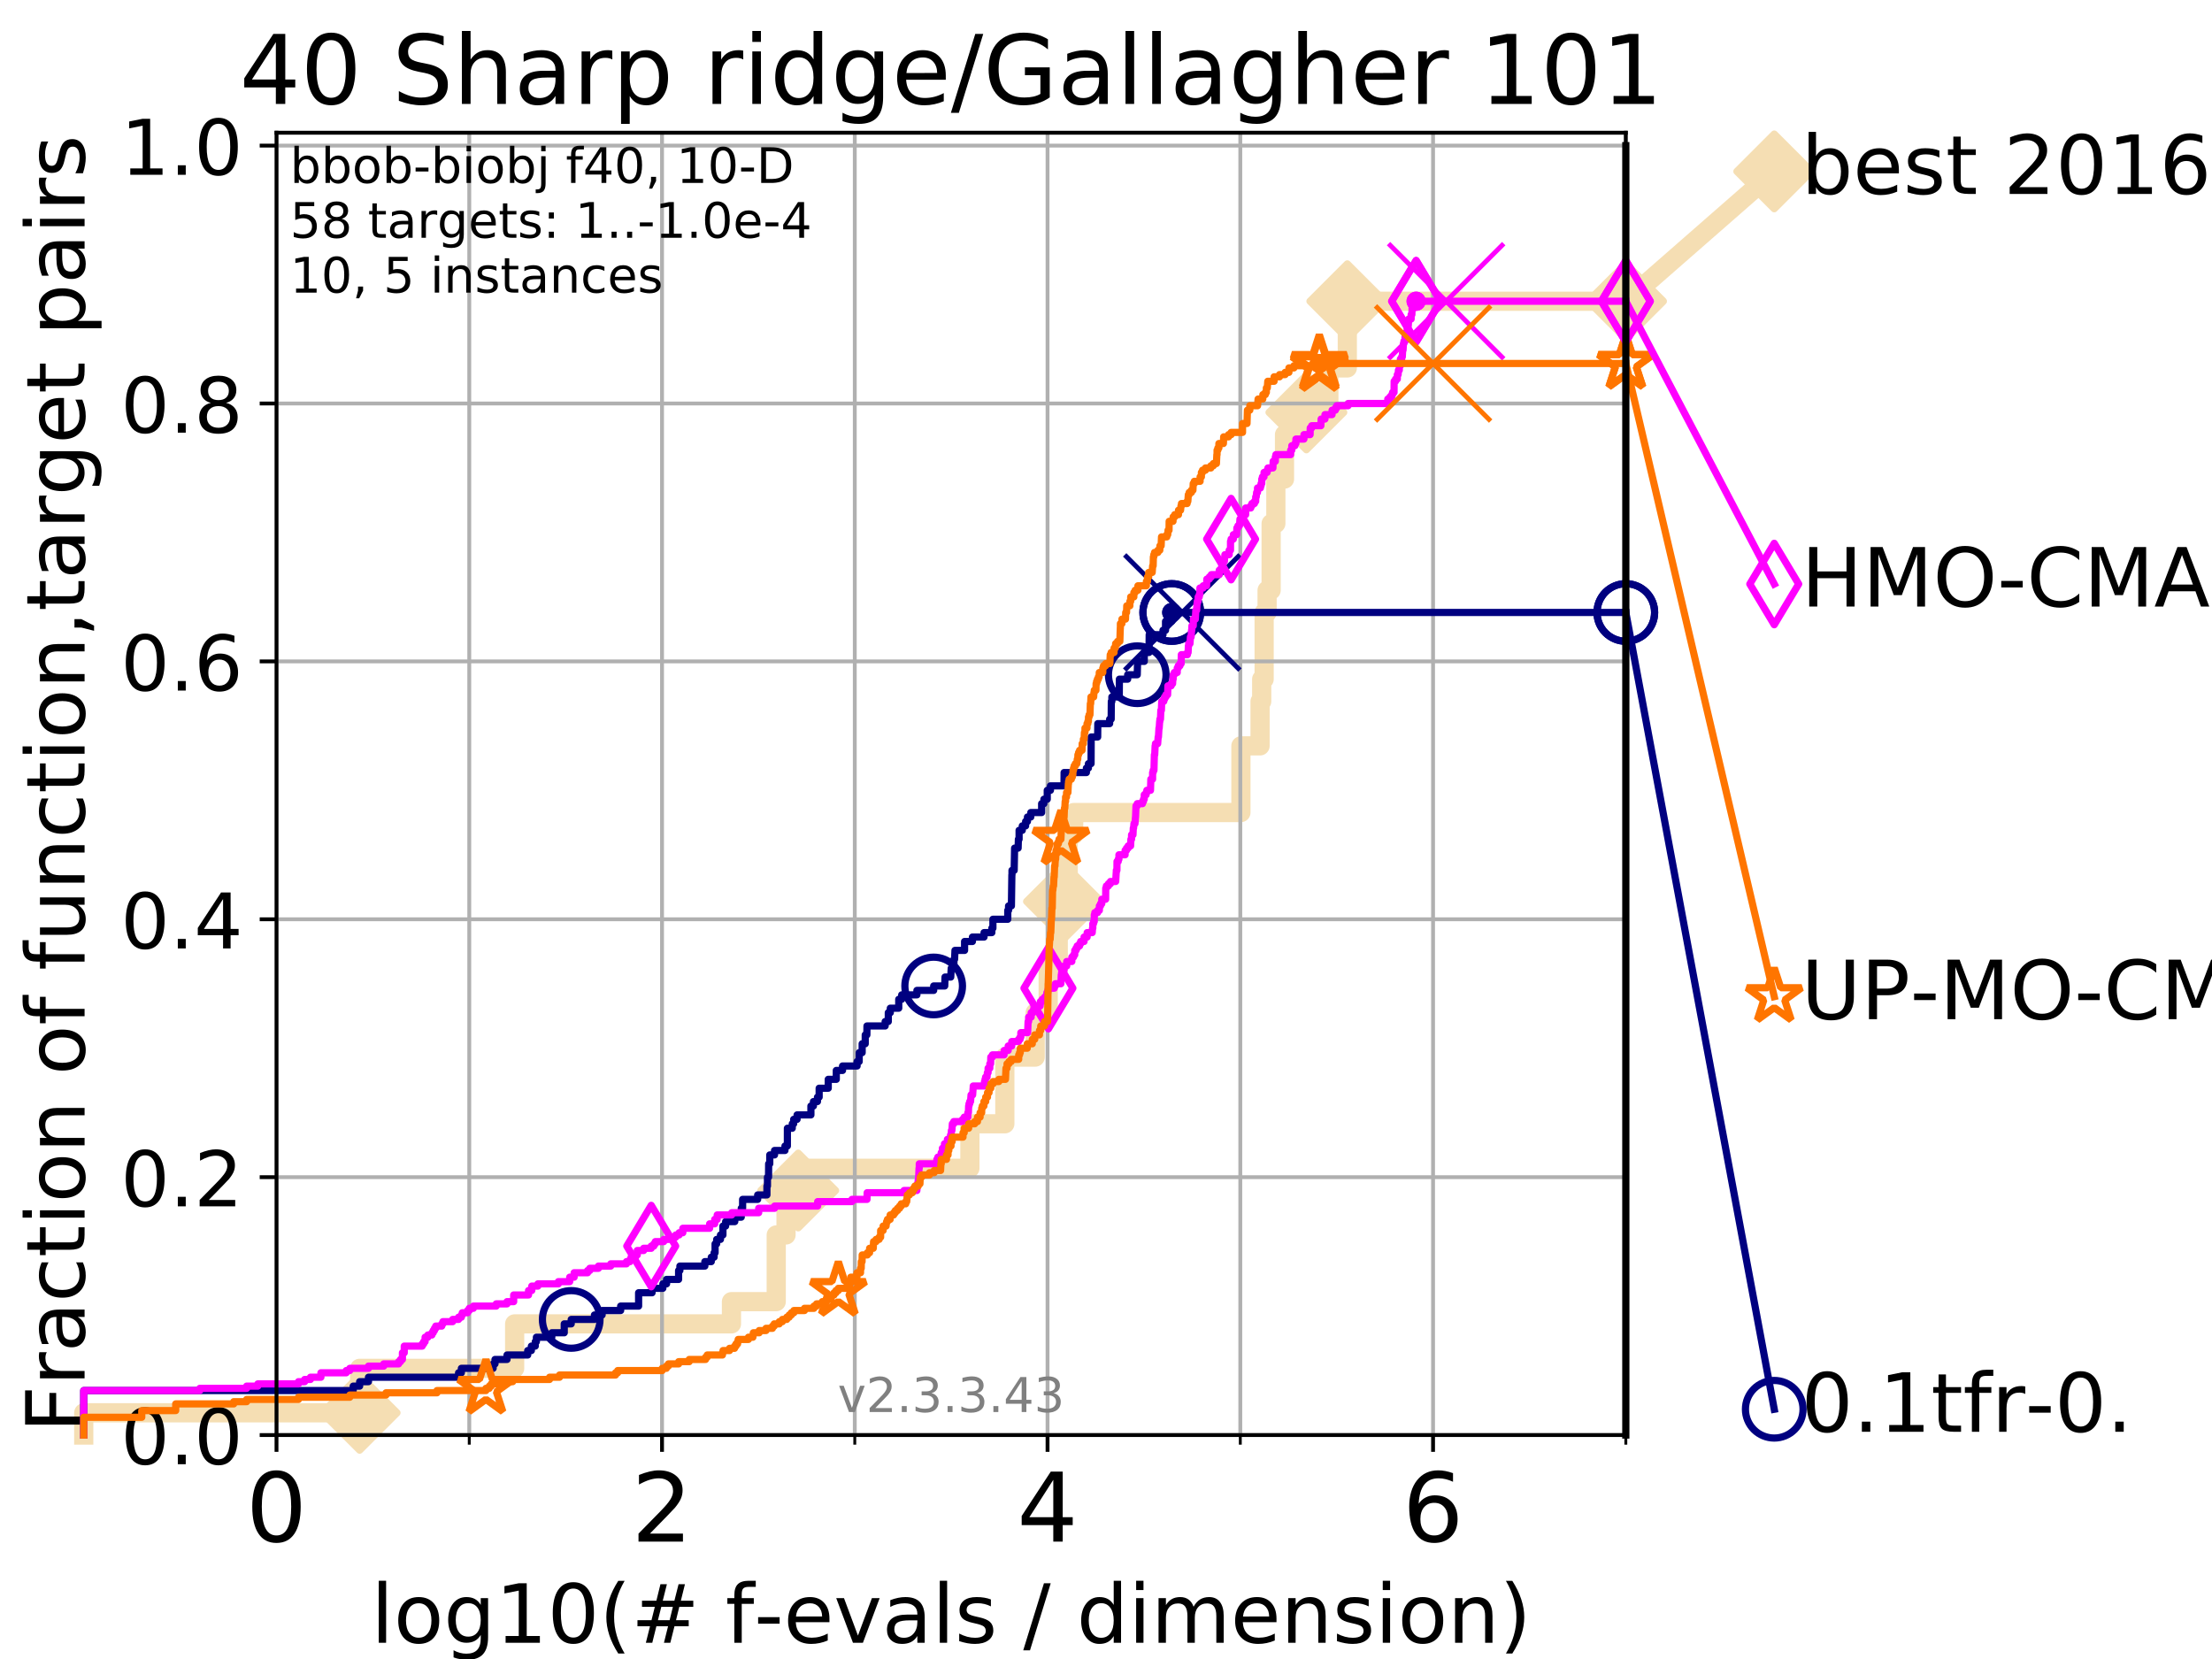 <?xml version="1.0" encoding="utf-8" standalone="no"?>
<!DOCTYPE svg PUBLIC "-//W3C//DTD SVG 1.1//EN"
  "http://www.w3.org/Graphics/SVG/1.1/DTD/svg11.dtd">
<!-- Created with matplotlib (https://matplotlib.org/) -->
<svg height="345.6pt" version="1.1" viewBox="0 0 460.8 345.6" width="460.8pt" xmlns="http://www.w3.org/2000/svg" xmlns:xlink="http://www.w3.org/1999/xlink">
 <defs>
  <style type="text/css">
*{stroke-linecap:butt;stroke-linejoin:round;}
  </style>
 </defs>
 <g id="figure_1">
  <g id="patch_1">
   <path d="M 0 345.6 
L 460.8 345.6 
L 460.8 0 
L 0 0 
z
" style="fill:#ffffff;"/>
  </g>
  <g id="axes_1">
   <g id="patch_2">
    <path d="M 57.6 298.944 
L 338.688 298.944 
L 338.688 27.648 
L 57.6 27.648 
z
" style="fill:#ffffff;"/>
   </g>
   <g id="line2d_1">
    <path d="M 17.445 298.944 
L 17.445 294.313 
L 74.922 294.313 
L 74.922 285.05 
L 107.213 285.05 
L 107.213 275.788 
L 152.375 275.788 
L 152.375 271.157 
L 161.703 271.157 
L 161.703 257.263 
L 163.745 257.263 
L 163.745 248.001 
L 166.286 248.001 
L 166.286 243.37 
L 202.045 243.37 
L 202.045 234.107 
L 209.328 234.107 
L 209.328 220.214 
L 215.649 220.214 
L 215.649 210.951 
L 218.36 210.951 
L 218.36 201.689 
L 220.447 201.689 
L 220.447 192.426 
L 221.643 192.426 
L 221.643 187.795 
L 222.529 187.795 
L 222.529 173.901 
L 223.671 173.901 
L 223.671 169.27 
L 258.506 169.27 
L 258.506 155.377 
L 262.494 155.377 
L 262.494 146.114 
L 262.834 146.114 
L 262.834 141.483 
L 263.344 141.483 
L 263.344 127.589 
L 263.961 127.589 
L 263.961 122.958 
L 264.8 122.958 
L 264.8 109.065 
L 265.783 109.065 
L 265.783 99.802 
L 267.586 99.802 
L 267.586 90.54 
L 272.145 90.54 
L 272.145 85.909 
L 276.828 85.909 
L 276.828 76.646 
L 280.671 76.646 
L 280.671 62.753 
L 338.688 62.753 
" style="fill:none;stroke:#f5deb3;stroke-linecap:square;stroke-width:4;"/>
   </g>
   <g id="line2d_2">
    <defs>
     <path d="M 0 7.778 
L 7.778 0 
L 0 -7.778 
L -7.778 0 
z
" id="mef61d7d06a" style="stroke:#f5deb3;stroke-linejoin:miter;stroke-width:1.5;"/>
    </defs>
    <g>
     <use style="fill:#f5deb3;stroke:#f5deb3;stroke-linejoin:miter;stroke-width:1.5;" x="74.922" xlink:href="#mef61d7d06a" y="294.313"/>
     <use style="fill:#f5deb3;stroke:#f5deb3;stroke-linejoin:miter;stroke-width:1.5;" x="166.286" xlink:href="#mef61d7d06a" y="248.001"/>
     <use style="fill:#f5deb3;stroke:#f5deb3;stroke-linejoin:miter;stroke-width:1.5;" x="221.643" xlink:href="#mef61d7d06a" y="187.795"/>
     <use style="fill:#f5deb3;stroke:#f5deb3;stroke-linejoin:miter;stroke-width:1.5;" x="272.145" xlink:href="#mef61d7d06a" y="85.909"/>
     <use style="fill:#f5deb3;stroke:#f5deb3;stroke-linejoin:miter;stroke-width:1.5;" x="280.671" xlink:href="#mef61d7d06a" y="62.753"/>
     <use style="fill:#f5deb3;stroke:#f5deb3;stroke-linejoin:miter;stroke-width:1.5;" x="338.688" xlink:href="#mef61d7d06a" y="62.753"/>
    </g>
   </g>
   <g id="line2d_3">
    <path style="fill:none;stroke:#f5deb3;stroke-linecap:square;stroke-width:4;"/>
    <g/>
   </g>
   <g id="line2d_4">
    <path d="M 338.688 62.753 
L 369.608 35.706 
" style="fill:none;stroke:#f5deb3;stroke-linecap:square;stroke-width:4;"/>
    <g>
     <use style="fill:#f5deb3;stroke:#f5deb3;stroke-linejoin:miter;stroke-width:1.5;" x="338.688" xlink:href="#mef61d7d06a" y="62.753"/>
     <use style="fill:#f5deb3;stroke:#f5deb3;stroke-linejoin:miter;stroke-width:1.5;" x="369.608" xlink:href="#mef61d7d06a" y="35.706"/>
    </g>
   </g>
   <g id="matplotlib.axis_1">
    <g id="xtick_1">
     <g id="line2d_5">
      <path clip-path="url(#p34485fec71)" d="M 57.6 298.944 
L 57.6 27.648 
" style="fill:none;stroke:#b0b0b0;stroke-linecap:square;stroke-width:0.8;"/>
     </g>
     <g id="line2d_6">
      <defs>
       <path d="M 0 0 
L 0 3.5 
" id="m768f3fbaaa" style="stroke:#000000;stroke-width:0.8;"/>
      </defs>
      <g>
       <use style="stroke:#000000;stroke-width:0.8;" x="57.6" xlink:href="#m768f3fbaaa" y="298.944"/>
      </g>
     </g>
     <g id="text_1">
      <!-- 0 -->
      <defs>
       <path d="M 31.781 66.406 
Q 24.172 66.406 20.328 58.906 
Q 16.5 51.422 16.5 36.375 
Q 16.5 21.391 20.328 13.891 
Q 24.172 6.391 31.781 6.391 
Q 39.453 6.391 43.281 13.891 
Q 47.125 21.391 47.125 36.375 
Q 47.125 51.422 43.281 58.906 
Q 39.453 66.406 31.781 66.406 
z
M 31.781 74.219 
Q 44.047 74.219 50.516 64.516 
Q 56.984 54.828 56.984 36.375 
Q 56.984 17.969 50.516 8.266 
Q 44.047 -1.422 31.781 -1.422 
Q 19.531 -1.422 13.062 8.266 
Q 6.594 17.969 6.594 36.375 
Q 6.594 54.828 13.062 64.516 
Q 19.531 74.219 31.781 74.219 
z
" id="DejaVuSans-48"/>
      </defs>
      <g transform="translate(51.237 321.141)scale(0.2 -0.2)">
       <use xlink:href="#DejaVuSans-48"/>
      </g>
     </g>
    </g>
    <g id="xtick_2">
     <g id="line2d_7">
      <path clip-path="url(#p34485fec71)" d="M 137.911 298.944 
L 137.911 27.648 
" style="fill:none;stroke:#b0b0b0;stroke-linecap:square;stroke-width:0.8;"/>
     </g>
     <g id="line2d_8">
      <g>
       <use style="stroke:#000000;stroke-width:0.8;" x="137.911" xlink:href="#m768f3fbaaa" y="298.944"/>
      </g>
     </g>
     <g id="text_2">
      <!-- 2 -->
      <defs>
       <path d="M 19.188 8.297 
L 53.609 8.297 
L 53.609 0 
L 7.328 0 
L 7.328 8.297 
Q 12.938 14.109 22.625 23.891 
Q 32.328 33.688 34.812 36.531 
Q 39.547 41.844 41.422 45.531 
Q 43.312 49.219 43.312 52.781 
Q 43.312 58.594 39.234 62.25 
Q 35.156 65.922 28.609 65.922 
Q 23.969 65.922 18.812 64.312 
Q 13.672 62.703 7.812 59.422 
L 7.812 69.391 
Q 13.766 71.781 18.938 73 
Q 24.125 74.219 28.422 74.219 
Q 39.75 74.219 46.484 68.547 
Q 53.219 62.891 53.219 53.422 
Q 53.219 48.922 51.531 44.891 
Q 49.859 40.875 45.406 35.406 
Q 44.188 33.984 37.641 27.219 
Q 31.109 20.453 19.188 8.297 
z
" id="DejaVuSans-50"/>
      </defs>
      <g transform="translate(131.548 321.141)scale(0.2 -0.2)">
       <use xlink:href="#DejaVuSans-50"/>
      </g>
     </g>
    </g>
    <g id="xtick_3">
     <g id="line2d_9">
      <path clip-path="url(#p34485fec71)" d="M 218.222 298.944 
L 218.222 27.648 
" style="fill:none;stroke:#b0b0b0;stroke-linecap:square;stroke-width:0.8;"/>
     </g>
     <g id="line2d_10">
      <g>
       <use style="stroke:#000000;stroke-width:0.8;" x="218.222" xlink:href="#m768f3fbaaa" y="298.944"/>
      </g>
     </g>
     <g id="text_3">
      <!-- 4 -->
      <defs>
       <path d="M 37.797 64.312 
L 12.891 25.391 
L 37.797 25.391 
z
M 35.203 72.906 
L 47.609 72.906 
L 47.609 25.391 
L 58.016 25.391 
L 58.016 17.188 
L 47.609 17.188 
L 47.609 0 
L 37.797 0 
L 37.797 17.188 
L 4.891 17.188 
L 4.891 26.703 
z
" id="DejaVuSans-52"/>
      </defs>
      <g transform="translate(211.859 321.141)scale(0.2 -0.2)">
       <use xlink:href="#DejaVuSans-52"/>
      </g>
     </g>
    </g>
    <g id="xtick_4">
     <g id="line2d_11">
      <path clip-path="url(#p34485fec71)" d="M 298.533 298.944 
L 298.533 27.648 
" style="fill:none;stroke:#b0b0b0;stroke-linecap:square;stroke-width:0.8;"/>
     </g>
     <g id="line2d_12">
      <g>
       <use style="stroke:#000000;stroke-width:0.8;" x="298.533" xlink:href="#m768f3fbaaa" y="298.944"/>
      </g>
     </g>
     <g id="text_4">
      <!-- 6 -->
      <defs>
       <path d="M 33.016 40.375 
Q 26.375 40.375 22.484 35.828 
Q 18.609 31.297 18.609 23.391 
Q 18.609 15.531 22.484 10.953 
Q 26.375 6.391 33.016 6.391 
Q 39.656 6.391 43.531 10.953 
Q 47.406 15.531 47.406 23.391 
Q 47.406 31.297 43.531 35.828 
Q 39.656 40.375 33.016 40.375 
z
M 52.594 71.297 
L 52.594 62.312 
Q 48.875 64.062 45.094 64.984 
Q 41.312 65.922 37.594 65.922 
Q 27.828 65.922 22.672 59.328 
Q 17.531 52.734 16.797 39.406 
Q 19.672 43.656 24.016 45.922 
Q 28.375 48.188 33.594 48.188 
Q 44.578 48.188 50.953 41.516 
Q 57.328 34.859 57.328 23.391 
Q 57.328 12.156 50.688 5.359 
Q 44.047 -1.422 33.016 -1.422 
Q 20.359 -1.422 13.672 8.266 
Q 6.984 17.969 6.984 36.375 
Q 6.984 53.656 15.188 63.938 
Q 23.391 74.219 37.203 74.219 
Q 40.922 74.219 44.703 73.484 
Q 48.484 72.75 52.594 71.297 
z
" id="DejaVuSans-54"/>
      </defs>
      <g transform="translate(292.17 321.141)scale(0.2 -0.2)">
       <use xlink:href="#DejaVuSans-54"/>
      </g>
     </g>
    </g>
    <g id="xtick_5">
     <g id="line2d_13">
      <path clip-path="url(#p34485fec71)" d="M 97.755 298.944 
L 97.755 27.648 
" style="fill:none;stroke:#b0b0b0;stroke-linecap:square;stroke-width:0.8;"/>
     </g>
     <g id="line2d_14">
      <defs>
       <path d="M 0 0 
L 0 2 
" id="mc6339276ed" style="stroke:#000000;stroke-width:0.6;"/>
      </defs>
      <g>
       <use style="stroke:#000000;stroke-width:0.6;" x="97.755" xlink:href="#mc6339276ed" y="298.944"/>
      </g>
     </g>
    </g>
    <g id="xtick_6">
     <g id="line2d_15">
      <path clip-path="url(#p34485fec71)" d="M 178.066 298.944 
L 178.066 27.648 
" style="fill:none;stroke:#b0b0b0;stroke-linecap:square;stroke-width:0.8;"/>
     </g>
     <g id="line2d_16">
      <g>
       <use style="stroke:#000000;stroke-width:0.6;" x="178.066" xlink:href="#mc6339276ed" y="298.944"/>
      </g>
     </g>
    </g>
    <g id="xtick_7">
     <g id="line2d_17">
      <path clip-path="url(#p34485fec71)" d="M 258.377 298.944 
L 258.377 27.648 
" style="fill:none;stroke:#b0b0b0;stroke-linecap:square;stroke-width:0.8;"/>
     </g>
     <g id="line2d_18">
      <g>
       <use style="stroke:#000000;stroke-width:0.6;" x="258.377" xlink:href="#mc6339276ed" y="298.944"/>
      </g>
     </g>
    </g>
    <g id="xtick_8">
     <g id="line2d_19">
      <path clip-path="url(#p34485fec71)" d="M 338.688 298.944 
L 338.688 27.648 
" style="fill:none;stroke:#b0b0b0;stroke-linecap:square;stroke-width:0.8;"/>
     </g>
     <g id="line2d_20">
      <g>
       <use style="stroke:#000000;stroke-width:0.6;" x="338.688" xlink:href="#mc6339276ed" y="298.944"/>
      </g>
     </g>
    </g>
    <g id="text_5">
     <!-- log10(# f-evals / dimension) -->
     <defs>
      <path d="M 9.422 75.984 
L 18.406 75.984 
L 18.406 0 
L 9.422 0 
z
" id="DejaVuSans-108"/>
      <path d="M 30.609 48.391 
Q 23.391 48.391 19.188 42.75 
Q 14.984 37.109 14.984 27.297 
Q 14.984 17.484 19.156 11.844 
Q 23.344 6.203 30.609 6.203 
Q 37.797 6.203 41.984 11.859 
Q 46.188 17.531 46.188 27.297 
Q 46.188 37.016 41.984 42.703 
Q 37.797 48.391 30.609 48.391 
z
M 30.609 56 
Q 42.328 56 49.016 48.375 
Q 55.719 40.766 55.719 27.297 
Q 55.719 13.875 49.016 6.219 
Q 42.328 -1.422 30.609 -1.422 
Q 18.844 -1.422 12.172 6.219 
Q 5.516 13.875 5.516 27.297 
Q 5.516 40.766 12.172 48.375 
Q 18.844 56 30.609 56 
z
" id="DejaVuSans-111"/>
      <path d="M 45.406 27.984 
Q 45.406 37.75 41.375 43.109 
Q 37.359 48.484 30.078 48.484 
Q 22.859 48.484 18.828 43.109 
Q 14.797 37.75 14.797 27.984 
Q 14.797 18.266 18.828 12.891 
Q 22.859 7.516 30.078 7.516 
Q 37.359 7.516 41.375 12.891 
Q 45.406 18.266 45.406 27.984 
z
M 54.391 6.781 
Q 54.391 -7.172 48.188 -13.984 
Q 42 -20.797 29.203 -20.797 
Q 24.469 -20.797 20.266 -20.094 
Q 16.062 -19.391 12.109 -17.922 
L 12.109 -9.188 
Q 16.062 -11.328 19.922 -12.344 
Q 23.781 -13.375 27.781 -13.375 
Q 36.625 -13.375 41.016 -8.766 
Q 45.406 -4.156 45.406 5.172 
L 45.406 9.625 
Q 42.625 4.781 38.281 2.391 
Q 33.938 0 27.875 0 
Q 17.828 0 11.672 7.656 
Q 5.516 15.328 5.516 27.984 
Q 5.516 40.672 11.672 48.328 
Q 17.828 56 27.875 56 
Q 33.938 56 38.281 53.609 
Q 42.625 51.219 45.406 46.391 
L 45.406 54.688 
L 54.391 54.688 
z
" id="DejaVuSans-103"/>
      <path d="M 12.406 8.297 
L 28.516 8.297 
L 28.516 63.922 
L 10.984 60.406 
L 10.984 69.391 
L 28.422 72.906 
L 38.281 72.906 
L 38.281 8.297 
L 54.391 8.297 
L 54.391 0 
L 12.406 0 
z
" id="DejaVuSans-49"/>
      <path d="M 31 75.875 
Q 24.469 64.656 21.281 53.656 
Q 18.109 42.672 18.109 31.391 
Q 18.109 20.125 21.312 9.062 
Q 24.516 -2 31 -13.188 
L 23.188 -13.188 
Q 15.875 -1.703 12.234 9.375 
Q 8.594 20.453 8.594 31.391 
Q 8.594 42.281 12.203 53.312 
Q 15.828 64.359 23.188 75.875 
z
" id="DejaVuSans-40"/>
      <path d="M 51.125 44 
L 36.922 44 
L 32.812 27.688 
L 47.125 27.688 
z
M 43.797 71.781 
L 38.719 51.516 
L 52.984 51.516 
L 58.109 71.781 
L 65.922 71.781 
L 60.891 51.516 
L 76.125 51.516 
L 76.125 44 
L 58.984 44 
L 54.984 27.688 
L 70.516 27.688 
L 70.516 20.219 
L 53.078 20.219 
L 48 0 
L 40.188 0 
L 45.219 20.219 
L 30.906 20.219 
L 25.875 0 
L 18.016 0 
L 23.094 20.219 
L 7.719 20.219 
L 7.719 27.688 
L 24.906 27.688 
L 29 44 
L 13.281 44 
L 13.281 51.516 
L 30.906 51.516 
L 35.891 71.781 
z
" id="DejaVuSans-35"/>
      <path id="DejaVuSans-32"/>
      <path d="M 37.109 75.984 
L 37.109 68.5 
L 28.516 68.5 
Q 23.688 68.5 21.797 66.547 
Q 19.922 64.594 19.922 59.516 
L 19.922 54.688 
L 34.719 54.688 
L 34.719 47.703 
L 19.922 47.703 
L 19.922 0 
L 10.891 0 
L 10.891 47.703 
L 2.297 47.703 
L 2.297 54.688 
L 10.891 54.688 
L 10.891 58.5 
Q 10.891 67.625 15.141 71.797 
Q 19.391 75.984 28.609 75.984 
z
" id="DejaVuSans-102"/>
      <path d="M 4.891 31.391 
L 31.203 31.391 
L 31.203 23.391 
L 4.891 23.391 
z
" id="DejaVuSans-45"/>
      <path d="M 56.203 29.594 
L 56.203 25.203 
L 14.891 25.203 
Q 15.484 15.922 20.484 11.062 
Q 25.484 6.203 34.422 6.203 
Q 39.594 6.203 44.453 7.469 
Q 49.312 8.734 54.109 11.281 
L 54.109 2.781 
Q 49.266 0.734 44.188 -0.344 
Q 39.109 -1.422 33.891 -1.422 
Q 20.797 -1.422 13.156 6.188 
Q 5.516 13.812 5.516 26.812 
Q 5.516 40.234 12.766 48.109 
Q 20.016 56 32.328 56 
Q 43.359 56 49.781 48.891 
Q 56.203 41.797 56.203 29.594 
z
M 47.219 32.234 
Q 47.125 39.594 43.094 43.984 
Q 39.062 48.391 32.422 48.391 
Q 24.906 48.391 20.391 44.141 
Q 15.875 39.891 15.188 32.172 
z
" id="DejaVuSans-101"/>
      <path d="M 2.984 54.688 
L 12.5 54.688 
L 29.594 8.797 
L 46.688 54.688 
L 56.203 54.688 
L 35.688 0 
L 23.484 0 
z
" id="DejaVuSans-118"/>
      <path d="M 34.281 27.484 
Q 23.391 27.484 19.188 25 
Q 14.984 22.516 14.984 16.5 
Q 14.984 11.719 18.141 8.906 
Q 21.297 6.109 26.703 6.109 
Q 34.188 6.109 38.703 11.406 
Q 43.219 16.703 43.219 25.484 
L 43.219 27.484 
z
M 52.203 31.203 
L 52.203 0 
L 43.219 0 
L 43.219 8.297 
Q 40.141 3.328 35.547 0.953 
Q 30.953 -1.422 24.312 -1.422 
Q 15.922 -1.422 10.953 3.297 
Q 6 8.016 6 15.922 
Q 6 25.141 12.172 29.828 
Q 18.359 34.516 30.609 34.516 
L 43.219 34.516 
L 43.219 35.406 
Q 43.219 41.609 39.141 45 
Q 35.062 48.391 27.688 48.391 
Q 23 48.391 18.547 47.266 
Q 14.109 46.141 10.016 43.891 
L 10.016 52.203 
Q 14.938 54.109 19.578 55.047 
Q 24.219 56 28.609 56 
Q 40.484 56 46.344 49.844 
Q 52.203 43.703 52.203 31.203 
z
" id="DejaVuSans-97"/>
      <path d="M 44.281 53.078 
L 44.281 44.578 
Q 40.484 46.531 36.375 47.5 
Q 32.281 48.484 27.875 48.484 
Q 21.188 48.484 17.844 46.438 
Q 14.5 44.391 14.5 40.281 
Q 14.5 37.156 16.891 35.375 
Q 19.281 33.594 26.516 31.984 
L 29.594 31.297 
Q 39.156 29.25 43.188 25.516 
Q 47.219 21.781 47.219 15.094 
Q 47.219 7.469 41.188 3.016 
Q 35.156 -1.422 24.609 -1.422 
Q 20.219 -1.422 15.453 -0.562 
Q 10.688 0.297 5.422 2 
L 5.422 11.281 
Q 10.406 8.688 15.234 7.391 
Q 20.062 6.109 24.812 6.109 
Q 31.156 6.109 34.562 8.281 
Q 37.984 10.453 37.984 14.406 
Q 37.984 18.062 35.516 20.016 
Q 33.062 21.969 24.703 23.781 
L 21.578 24.516 
Q 13.234 26.266 9.516 29.906 
Q 5.812 33.547 5.812 39.891 
Q 5.812 47.609 11.281 51.797 
Q 16.75 56 26.812 56 
Q 31.781 56 36.172 55.266 
Q 40.578 54.547 44.281 53.078 
z
" id="DejaVuSans-115"/>
      <path d="M 25.391 72.906 
L 33.688 72.906 
L 8.297 -9.281 
L 0 -9.281 
z
" id="DejaVuSans-47"/>
      <path d="M 45.406 46.391 
L 45.406 75.984 
L 54.391 75.984 
L 54.391 0 
L 45.406 0 
L 45.406 8.203 
Q 42.578 3.328 38.25 0.953 
Q 33.938 -1.422 27.875 -1.422 
Q 17.969 -1.422 11.734 6.484 
Q 5.516 14.406 5.516 27.297 
Q 5.516 40.188 11.734 48.094 
Q 17.969 56 27.875 56 
Q 33.938 56 38.25 53.625 
Q 42.578 51.266 45.406 46.391 
z
M 14.797 27.297 
Q 14.797 17.391 18.875 11.75 
Q 22.953 6.109 30.078 6.109 
Q 37.203 6.109 41.297 11.75 
Q 45.406 17.391 45.406 27.297 
Q 45.406 37.203 41.297 42.844 
Q 37.203 48.484 30.078 48.484 
Q 22.953 48.484 18.875 42.844 
Q 14.797 37.203 14.797 27.297 
z
" id="DejaVuSans-100"/>
      <path d="M 9.422 54.688 
L 18.406 54.688 
L 18.406 0 
L 9.422 0 
z
M 9.422 75.984 
L 18.406 75.984 
L 18.406 64.594 
L 9.422 64.594 
z
" id="DejaVuSans-105"/>
      <path d="M 52 44.188 
Q 55.375 50.25 60.062 53.125 
Q 64.75 56 71.094 56 
Q 79.641 56 84.281 50.016 
Q 88.922 44.047 88.922 33.016 
L 88.922 0 
L 79.891 0 
L 79.891 32.719 
Q 79.891 40.578 77.094 44.375 
Q 74.312 48.188 68.609 48.188 
Q 61.625 48.188 57.562 43.547 
Q 53.516 38.922 53.516 30.906 
L 53.516 0 
L 44.484 0 
L 44.484 32.719 
Q 44.484 40.625 41.703 44.406 
Q 38.922 48.188 33.109 48.188 
Q 26.219 48.188 22.156 43.531 
Q 18.109 38.875 18.109 30.906 
L 18.109 0 
L 9.078 0 
L 9.078 54.688 
L 18.109 54.688 
L 18.109 46.188 
Q 21.188 51.219 25.484 53.609 
Q 29.781 56 35.688 56 
Q 41.656 56 45.828 52.969 
Q 50 49.953 52 44.188 
z
" id="DejaVuSans-109"/>
      <path d="M 54.891 33.016 
L 54.891 0 
L 45.906 0 
L 45.906 32.719 
Q 45.906 40.484 42.875 44.328 
Q 39.844 48.188 33.797 48.188 
Q 26.516 48.188 22.312 43.547 
Q 18.109 38.922 18.109 30.906 
L 18.109 0 
L 9.078 0 
L 9.078 54.688 
L 18.109 54.688 
L 18.109 46.188 
Q 21.344 51.125 25.703 53.562 
Q 30.078 56 35.797 56 
Q 45.219 56 50.047 50.172 
Q 54.891 44.344 54.891 33.016 
z
" id="DejaVuSans-110"/>
      <path d="M 8.016 75.875 
L 15.828 75.875 
Q 23.141 64.359 26.781 53.312 
Q 30.422 42.281 30.422 31.391 
Q 30.422 20.453 26.781 9.375 
Q 23.141 -1.703 15.828 -13.188 
L 8.016 -13.188 
Q 14.5 -2 17.703 9.062 
Q 20.906 20.125 20.906 31.391 
Q 20.906 42.672 17.703 53.656 
Q 14.5 64.656 8.016 75.875 
z
" id="DejaVuSans-41"/>
     </defs>
     <g transform="translate(77.303 342.218)scale(0.17 -0.17)">
      <use xlink:href="#DejaVuSans-108"/>
      <use x="27.783" xlink:href="#DejaVuSans-111"/>
      <use x="88.965" xlink:href="#DejaVuSans-103"/>
      <use x="152.441" xlink:href="#DejaVuSans-49"/>
      <use x="216.064" xlink:href="#DejaVuSans-48"/>
      <use x="279.688" xlink:href="#DejaVuSans-40"/>
      <use x="318.701" xlink:href="#DejaVuSans-35"/>
      <use x="402.49" xlink:href="#DejaVuSans-32"/>
      <use x="434.277" xlink:href="#DejaVuSans-102"/>
      <use x="469.404" xlink:href="#DejaVuSans-45"/>
      <use x="505.488" xlink:href="#DejaVuSans-101"/>
      <use x="567.012" xlink:href="#DejaVuSans-118"/>
      <use x="626.191" xlink:href="#DejaVuSans-97"/>
      <use x="687.471" xlink:href="#DejaVuSans-108"/>
      <use x="715.254" xlink:href="#DejaVuSans-115"/>
      <use x="767.354" xlink:href="#DejaVuSans-32"/>
      <use x="799.141" xlink:href="#DejaVuSans-47"/>
      <use x="832.832" xlink:href="#DejaVuSans-32"/>
      <use x="864.619" xlink:href="#DejaVuSans-100"/>
      <use x="928.096" xlink:href="#DejaVuSans-105"/>
      <use x="955.879" xlink:href="#DejaVuSans-109"/>
      <use x="1053.291" xlink:href="#DejaVuSans-101"/>
      <use x="1114.814" xlink:href="#DejaVuSans-110"/>
      <use x="1178.193" xlink:href="#DejaVuSans-115"/>
      <use x="1230.293" xlink:href="#DejaVuSans-105"/>
      <use x="1258.076" xlink:href="#DejaVuSans-111"/>
      <use x="1319.258" xlink:href="#DejaVuSans-110"/>
      <use x="1382.637" xlink:href="#DejaVuSans-41"/>
     </g>
    </g>
   </g>
   <g id="matplotlib.axis_2">
    <g id="ytick_1">
     <g id="line2d_21">
      <path clip-path="url(#p34485fec71)" d="M 57.6 298.944 
L 338.688 298.944 
" style="fill:none;stroke:#b0b0b0;stroke-linecap:square;stroke-width:0.8;"/>
     </g>
     <g id="line2d_22">
      <defs>
       <path d="M 0 0 
L -3.5 0 
" id="m8acffe47f9" style="stroke:#000000;stroke-width:0.8;"/>
      </defs>
      <g>
       <use style="stroke:#000000;stroke-width:0.8;" x="57.6" xlink:href="#m8acffe47f9" y="298.944"/>
      </g>
     </g>
     <g id="text_6">
      <!-- 0.0 -->
      <defs>
       <path d="M 10.688 12.406 
L 21 12.406 
L 21 0 
L 10.688 0 
z
" id="DejaVuSans-46"/>
      </defs>
      <g transform="translate(25.155 305.023)scale(0.16 -0.16)">
       <use xlink:href="#DejaVuSans-48"/>
       <use x="63.623" xlink:href="#DejaVuSans-46"/>
       <use x="95.41" xlink:href="#DejaVuSans-48"/>
      </g>
     </g>
    </g>
    <g id="ytick_2">
     <g id="line2d_23">
      <path clip-path="url(#p34485fec71)" d="M 57.6 245.222 
L 338.688 245.222 
" style="fill:none;stroke:#b0b0b0;stroke-linecap:square;stroke-width:0.8;"/>
     </g>
     <g id="line2d_24">
      <g>
       <use style="stroke:#000000;stroke-width:0.8;" x="57.6" xlink:href="#m8acffe47f9" y="245.222"/>
      </g>
     </g>
     <g id="text_7">
      <!-- 0.2 -->
      <g transform="translate(25.155 251.301)scale(0.16 -0.16)">
       <use xlink:href="#DejaVuSans-48"/>
       <use x="63.623" xlink:href="#DejaVuSans-46"/>
       <use x="95.41" xlink:href="#DejaVuSans-50"/>
      </g>
     </g>
    </g>
    <g id="ytick_3">
     <g id="line2d_25">
      <path clip-path="url(#p34485fec71)" d="M 57.6 191.5 
L 338.688 191.5 
" style="fill:none;stroke:#b0b0b0;stroke-linecap:square;stroke-width:0.8;"/>
     </g>
     <g id="line2d_26">
      <g>
       <use style="stroke:#000000;stroke-width:0.8;" x="57.6" xlink:href="#m8acffe47f9" y="191.5"/>
      </g>
     </g>
     <g id="text_8">
      <!-- 0.4 -->
      <g transform="translate(25.155 197.579)scale(0.16 -0.16)">
       <use xlink:href="#DejaVuSans-48"/>
       <use x="63.623" xlink:href="#DejaVuSans-46"/>
       <use x="95.41" xlink:href="#DejaVuSans-52"/>
      </g>
     </g>
    </g>
    <g id="ytick_4">
     <g id="line2d_27">
      <path clip-path="url(#p34485fec71)" d="M 57.6 137.778 
L 338.688 137.778 
" style="fill:none;stroke:#b0b0b0;stroke-linecap:square;stroke-width:0.8;"/>
     </g>
     <g id="line2d_28">
      <g>
       <use style="stroke:#000000;stroke-width:0.8;" x="57.6" xlink:href="#m8acffe47f9" y="137.778"/>
      </g>
     </g>
     <g id="text_9">
      <!-- 0.6 -->
      <g transform="translate(25.155 143.857)scale(0.16 -0.16)">
       <use xlink:href="#DejaVuSans-48"/>
       <use x="63.623" xlink:href="#DejaVuSans-46"/>
       <use x="95.41" xlink:href="#DejaVuSans-54"/>
      </g>
     </g>
    </g>
    <g id="ytick_5">
     <g id="line2d_29">
      <path clip-path="url(#p34485fec71)" d="M 57.6 84.056 
L 338.688 84.056 
" style="fill:none;stroke:#b0b0b0;stroke-linecap:square;stroke-width:0.8;"/>
     </g>
     <g id="line2d_30">
      <g>
       <use style="stroke:#000000;stroke-width:0.8;" x="57.6" xlink:href="#m8acffe47f9" y="84.056"/>
      </g>
     </g>
     <g id="text_10">
      <!-- 0.8 -->
      <defs>
       <path d="M 31.781 34.625 
Q 24.75 34.625 20.719 30.859 
Q 16.703 27.094 16.703 20.516 
Q 16.703 13.922 20.719 10.156 
Q 24.75 6.391 31.781 6.391 
Q 38.812 6.391 42.859 10.172 
Q 46.922 13.969 46.922 20.516 
Q 46.922 27.094 42.891 30.859 
Q 38.875 34.625 31.781 34.625 
z
M 21.922 38.812 
Q 15.578 40.375 12.031 44.719 
Q 8.5 49.078 8.5 55.328 
Q 8.5 64.062 14.719 69.141 
Q 20.953 74.219 31.781 74.219 
Q 42.672 74.219 48.875 69.141 
Q 55.078 64.062 55.078 55.328 
Q 55.078 49.078 51.531 44.719 
Q 48 40.375 41.703 38.812 
Q 48.828 37.156 52.797 32.312 
Q 56.781 27.484 56.781 20.516 
Q 56.781 9.906 50.312 4.234 
Q 43.844 -1.422 31.781 -1.422 
Q 19.734 -1.422 13.25 4.234 
Q 6.781 9.906 6.781 20.516 
Q 6.781 27.484 10.781 32.312 
Q 14.797 37.156 21.922 38.812 
z
M 18.312 54.391 
Q 18.312 48.734 21.844 45.562 
Q 25.391 42.391 31.781 42.391 
Q 38.141 42.391 41.719 45.562 
Q 45.312 48.734 45.312 54.391 
Q 45.312 60.062 41.719 63.234 
Q 38.141 66.406 31.781 66.406 
Q 25.391 66.406 21.844 63.234 
Q 18.312 60.062 18.312 54.391 
z
" id="DejaVuSans-56"/>
      </defs>
      <g transform="translate(25.155 90.135)scale(0.16 -0.16)">
       <use xlink:href="#DejaVuSans-48"/>
       <use x="63.623" xlink:href="#DejaVuSans-46"/>
       <use x="95.41" xlink:href="#DejaVuSans-56"/>
      </g>
     </g>
    </g>
    <g id="ytick_6">
     <g id="line2d_31">
      <path clip-path="url(#p34485fec71)" d="M 57.6 30.334 
L 338.688 30.334 
" style="fill:none;stroke:#b0b0b0;stroke-linecap:square;stroke-width:0.8;"/>
     </g>
     <g id="line2d_32">
      <g>
       <use style="stroke:#000000;stroke-width:0.8;" x="57.6" xlink:href="#m8acffe47f9" y="30.334"/>
      </g>
     </g>
     <g id="text_11">
      <!-- 1.0 -->
      <g transform="translate(25.155 36.413)scale(0.16 -0.16)">
       <use xlink:href="#DejaVuSans-49"/>
       <use x="63.623" xlink:href="#DejaVuSans-46"/>
       <use x="95.41" xlink:href="#DejaVuSans-48"/>
      </g>
     </g>
    </g>
    <g id="text_12">
     <!-- Fraction of function,target pairs -->
     <defs>
      <path d="M 9.812 72.906 
L 51.703 72.906 
L 51.703 64.594 
L 19.672 64.594 
L 19.672 43.109 
L 48.578 43.109 
L 48.578 34.812 
L 19.672 34.812 
L 19.672 0 
L 9.812 0 
z
" id="DejaVuSans-70"/>
      <path d="M 41.109 46.297 
Q 39.594 47.172 37.812 47.578 
Q 36.031 48 33.891 48 
Q 26.266 48 22.188 43.047 
Q 18.109 38.094 18.109 28.812 
L 18.109 0 
L 9.078 0 
L 9.078 54.688 
L 18.109 54.688 
L 18.109 46.188 
Q 20.953 51.172 25.484 53.578 
Q 30.031 56 36.531 56 
Q 37.453 56 38.578 55.875 
Q 39.703 55.766 41.062 55.516 
z
" id="DejaVuSans-114"/>
      <path d="M 48.781 52.594 
L 48.781 44.188 
Q 44.969 46.297 41.141 47.344 
Q 37.312 48.391 33.406 48.391 
Q 24.656 48.391 19.812 42.844 
Q 14.984 37.312 14.984 27.297 
Q 14.984 17.281 19.812 11.734 
Q 24.656 6.203 33.406 6.203 
Q 37.312 6.203 41.141 7.25 
Q 44.969 8.297 48.781 10.406 
L 48.781 2.094 
Q 45.016 0.344 40.984 -0.531 
Q 36.969 -1.422 32.422 -1.422 
Q 20.062 -1.422 12.781 6.344 
Q 5.516 14.109 5.516 27.297 
Q 5.516 40.672 12.859 48.328 
Q 20.219 56 33.016 56 
Q 37.156 56 41.109 55.141 
Q 45.062 54.297 48.781 52.594 
z
" id="DejaVuSans-99"/>
      <path d="M 18.312 70.219 
L 18.312 54.688 
L 36.812 54.688 
L 36.812 47.703 
L 18.312 47.703 
L 18.312 18.016 
Q 18.312 11.328 20.141 9.422 
Q 21.969 7.516 27.594 7.516 
L 36.812 7.516 
L 36.812 0 
L 27.594 0 
Q 17.188 0 13.234 3.875 
Q 9.281 7.766 9.281 18.016 
L 9.281 47.703 
L 2.688 47.703 
L 2.688 54.688 
L 9.281 54.688 
L 9.281 70.219 
z
" id="DejaVuSans-116"/>
      <path d="M 8.5 21.578 
L 8.5 54.688 
L 17.484 54.688 
L 17.484 21.922 
Q 17.484 14.156 20.5 10.266 
Q 23.531 6.391 29.594 6.391 
Q 36.859 6.391 41.078 11.031 
Q 45.312 15.672 45.312 23.688 
L 45.312 54.688 
L 54.297 54.688 
L 54.297 0 
L 45.312 0 
L 45.312 8.406 
Q 42.047 3.422 37.719 1 
Q 33.406 -1.422 27.688 -1.422 
Q 18.266 -1.422 13.375 4.438 
Q 8.5 10.297 8.5 21.578 
z
M 31.109 56 
z
" id="DejaVuSans-117"/>
      <path d="M 11.719 12.406 
L 22.016 12.406 
L 22.016 4 
L 14.016 -11.625 
L 7.719 -11.625 
L 11.719 4 
z
" id="DejaVuSans-44"/>
      <path d="M 18.109 8.203 
L 18.109 -20.797 
L 9.078 -20.797 
L 9.078 54.688 
L 18.109 54.688 
L 18.109 46.391 
Q 20.953 51.266 25.266 53.625 
Q 29.594 56 35.594 56 
Q 45.562 56 51.781 48.094 
Q 58.016 40.188 58.016 27.297 
Q 58.016 14.406 51.781 6.484 
Q 45.562 -1.422 35.594 -1.422 
Q 29.594 -1.422 25.266 0.953 
Q 20.953 3.328 18.109 8.203 
z
M 48.688 27.297 
Q 48.688 37.203 44.609 42.844 
Q 40.531 48.484 33.406 48.484 
Q 26.266 48.484 22.188 42.844 
Q 18.109 37.203 18.109 27.297 
Q 18.109 17.391 22.188 11.75 
Q 26.266 6.109 33.406 6.109 
Q 40.531 6.109 44.609 11.75 
Q 48.688 17.391 48.688 27.297 
z
" id="DejaVuSans-112"/>
     </defs>
     <g transform="translate(17.62 298.435)rotate(-90)scale(0.17 -0.17)">
      <use xlink:href="#DejaVuSans-70"/>
      <use x="57.41" xlink:href="#DejaVuSans-114"/>
      <use x="98.523" xlink:href="#DejaVuSans-97"/>
      <use x="159.803" xlink:href="#DejaVuSans-99"/>
      <use x="214.783" xlink:href="#DejaVuSans-116"/>
      <use x="253.992" xlink:href="#DejaVuSans-105"/>
      <use x="281.775" xlink:href="#DejaVuSans-111"/>
      <use x="342.957" xlink:href="#DejaVuSans-110"/>
      <use x="406.336" xlink:href="#DejaVuSans-32"/>
      <use x="438.123" xlink:href="#DejaVuSans-111"/>
      <use x="499.305" xlink:href="#DejaVuSans-102"/>
      <use x="534.51" xlink:href="#DejaVuSans-32"/>
      <use x="566.297" xlink:href="#DejaVuSans-102"/>
      <use x="601.502" xlink:href="#DejaVuSans-117"/>
      <use x="664.881" xlink:href="#DejaVuSans-110"/>
      <use x="728.26" xlink:href="#DejaVuSans-99"/>
      <use x="783.24" xlink:href="#DejaVuSans-116"/>
      <use x="822.449" xlink:href="#DejaVuSans-105"/>
      <use x="850.232" xlink:href="#DejaVuSans-111"/>
      <use x="911.414" xlink:href="#DejaVuSans-110"/>
      <use x="974.793" xlink:href="#DejaVuSans-44"/>
      <use x="1006.58" xlink:href="#DejaVuSans-116"/>
      <use x="1045.789" xlink:href="#DejaVuSans-97"/>
      <use x="1107.068" xlink:href="#DejaVuSans-114"/>
      <use x="1148.166" xlink:href="#DejaVuSans-103"/>
      <use x="1211.643" xlink:href="#DejaVuSans-101"/>
      <use x="1273.166" xlink:href="#DejaVuSans-116"/>
      <use x="1312.375" xlink:href="#DejaVuSans-32"/>
      <use x="1344.162" xlink:href="#DejaVuSans-112"/>
      <use x="1407.639" xlink:href="#DejaVuSans-97"/>
      <use x="1468.918" xlink:href="#DejaVuSans-105"/>
      <use x="1496.701" xlink:href="#DejaVuSans-114"/>
      <use x="1537.814" xlink:href="#DejaVuSans-115"/>
     </g>
    </g>
   </g>
   <g id="line2d_33">
    <defs>
     <path d="M 0 1.5 
C 0.398 1.5 0.779 1.342 1.061 1.061 
C 1.342 0.779 1.5 0.398 1.5 0 
C 1.5 -0.398 1.342 -0.779 1.061 -1.061 
C 0.779 -1.342 0.398 -1.5 0 -1.5 
C -0.398 -1.5 -0.779 -1.342 -1.061 -1.061 
C -1.342 -0.779 -1.5 -0.398 -1.5 0 
C -1.5 0.398 -1.342 0.779 -1.061 1.061 
C -0.779 1.342 -0.398 1.5 0 1.5 
z
" id="m767254169e" style="stroke:#f5deb3;"/>
    </defs>
    <g>
     <use style="fill:#f5deb3;stroke:#f5deb3;" x="280.671" xlink:href="#m767254169e" y="62.753"/>
     <use style="fill:#f5deb3;stroke:#f5deb3;" x="280.671" xlink:href="#m767254169e" y="62.753"/>
    </g>
   </g>
   <g id="line2d_34">
    <defs>
     <path d="M 0 1.5 
C 0.398 1.5 0.779 1.342 1.061 1.061 
C 1.342 0.779 1.5 0.398 1.5 0 
C 1.5 -0.398 1.342 -0.779 1.061 -1.061 
C 0.779 -1.342 0.398 -1.5 0 -1.5 
C -0.398 -1.5 -0.779 -1.342 -1.061 -1.061 
C -1.342 -0.779 -1.5 -0.398 -1.5 0 
C -1.5 0.398 -1.342 0.779 -1.061 1.061 
C -0.779 1.342 -0.398 1.5 0 1.5 
z
" id="mdaeeea7c68" style="stroke:#000080;"/>
    </defs>
    <g>
     <use style="fill:#000080;stroke:#000080;" x="244.094" xlink:href="#mdaeeea7c68" y="127.589"/>
     <use style="fill:#000080;stroke:#000080;" x="244.094" xlink:href="#mdaeeea7c68" y="127.589"/>
    </g>
   </g>
   <g id="line2d_35">
    <path d="M 17.445 298.944 
L 17.445 289.682 
L 73.579 289.682 
L 73.579 288.755 
L 74.922 288.755 
L 74.922 287.829 
L 76.759 287.829 
L 76.759 286.903 
L 95.526 286.903 
L 95.526 285.977 
L 96.111 285.977 
L 96.111 285.05 
L 102.729 285.05 
L 102.729 284.124 
L 103.118 284.124 
L 103.118 283.198 
L 105.622 283.198 
L 105.622 282.272 
L 109.93 282.272 
L 109.93 281.345 
L 110.694 281.345 
L 110.694 280.419 
L 111.506 280.419 
L 111.506 279.493 
L 111.742 279.493 
L 111.742 278.567 
L 114.947 278.567 
L 114.947 277.64 
L 117.542 277.64 
L 117.542 275.788 
L 118.994 275.788 
L 118.994 274.862 
L 123.83 274.862 
L 123.83 273.935 
L 125.435 273.935 
L 125.435 273.009 
L 129.291 273.009 
L 129.291 272.083 
L 133.033 272.083 
L 133.033 269.304 
L 135.839 269.304 
L 135.839 268.378 
L 138.084 268.378 
L 138.084 267.452 
L 138.861 267.452 
L 138.861 266.526 
L 141.364 266.526 
L 141.364 264.673 
L 141.634 264.673 
L 141.634 263.747 
L 146.833 263.747 
L 146.833 262.821 
L 148.171 262.821 
L 148.171 261.894 
L 148.761 261.894 
L 148.761 260.968 
L 148.966 260.968 
L 148.966 259.116 
L 149.296 259.116 
L 149.296 258.189 
L 150.086 258.189 
L 150.086 257.263 
L 150.599 257.263 
L 150.599 255.411 
L 151.162 255.411 
L 151.162 254.484 
L 153.069 254.484 
L 153.069 253.558 
L 154.413 253.558 
L 154.419 251.706 
L 154.701 251.706 
L 154.701 249.853 
L 157.837 249.853 
L 157.837 248.927 
L 159.763 248.927 
L 159.763 247.075 
L 159.877 247.075 
L 159.877 245.222 
L 160.103 245.222 
L 160.123 242.443 
L 160.356 242.443 
L 160.356 240.591 
L 161.348 240.591 
L 161.348 239.665 
L 163.522 239.665 
L 163.522 238.738 
L 164.024 238.738 
L 164.028 235.033 
L 165.043 235.033 
L 165.043 234.107 
L 165.335 234.107 
L 165.335 233.181 
L 166.044 233.181 
L 166.044 232.255 
L 168.927 232.255 
L 168.927 230.402 
L 169.452 230.402 
L 169.452 229.476 
L 170.292 229.476 
L 170.292 228.55 
L 170.645 228.55 
L 170.645 226.697 
L 172.537 226.697 
L 172.537 224.845 
L 174.214 224.845 
L 174.214 222.992 
L 175.515 222.992 
L 175.515 222.066 
L 178.55 222.066 
L 178.55 221.14 
L 178.985 221.14 
L 178.985 219.287 
L 179.604 219.287 
L 179.604 217.435 
L 180.244 217.435 
L 180.244 215.582 
L 180.585 215.582 
L 180.605 213.73 
L 184.394 213.73 
L 184.394 212.804 
L 185.049 212.804 
L 185.049 210.951 
L 185.466 210.951 
L 185.466 210.025 
L 187.224 210.025 
L 187.224 208.172 
L 187.841 208.172 
L 187.841 207.246 
L 191.01 207.246 
L 191.01 206.32 
L 194.501 206.32 
L 194.501 205.394 
L 196.805 205.394 
L 196.863 203.541 
L 198.057 203.541 
L 198.157 201.689 
L 198.718 201.689 
L 198.718 199.836 
L 198.857 199.836 
L 198.939 197.984 
L 200.939 197.984 
L 200.939 196.131 
L 202.574 196.131 
L 202.574 195.205 
L 204.994 195.205 
L 204.994 194.279 
L 206.618 194.279 
L 206.618 193.353 
L 206.842 193.353 
L 206.842 191.5 
L 209.935 191.5 
L 209.935 189.648 
L 210.1 189.648 
L 210.1 188.721 
L 210.694 188.721 
L 210.791 182.238 
L 210.815 182.238 
L 210.815 181.311 
L 211.271 181.311 
L 211.36 176.68 
L 212.093 176.68 
L 212.149 174.828 
L 212.295 174.828 
L 212.295 172.975 
L 212.959 172.975 
L 212.959 172.049 
L 213.654 172.049 
L 213.654 171.123 
L 214.037 171.123 
L 214.037 170.196 
L 214.734 170.196 
L 214.734 169.27 
L 216.991 169.27 
L 216.991 167.418 
L 217.463 167.418 
L 217.463 166.492 
L 218.16 166.492 
L 218.16 164.639 
L 218.826 164.639 
L 218.826 163.713 
L 221.649 163.713 
L 221.671 160.934 
L 226.315 160.934 
L 226.315 160.008 
L 226.736 160.008 
L 226.736 159.082 
L 227.289 159.082 
L 227.316 153.524 
L 228.666 153.524 
L 228.693 150.745 
L 231.158 150.745 
L 231.158 149.819 
L 231.478 149.819 
L 231.51 146.114 
L 231.621 146.114 
L 231.621 145.188 
L 233.161 145.188 
L 233.189 141.483 
L 234.916 141.483 
L 234.916 140.557 
L 236.91 140.557 
L 236.979 137.778 
L 238.372 137.778 
L 238.372 135.926 
L 239.362 135.926 
L 239.398 132.221 
L 242.273 132.221 
L 242.273 131.294 
L 242.801 131.294 
L 242.801 129.442 
L 244.094 129.442 
L 244.094 127.589 
L 338.688 127.589 
L 338.688 127.589 
" style="fill:none;stroke:#000080;stroke-linecap:square;stroke-width:1.5;"/>
   </g>
   <g id="line2d_36">
    <defs>
     <path d="M 0 6 
C 1.591 6 3.117 5.368 4.243 4.243 
C 5.368 3.117 6 1.591 6 0 
C 6 -1.591 5.368 -3.117 4.243 -4.243 
C 3.117 -5.368 1.591 -6 0 -6 
C -1.591 -6 -3.117 -5.368 -4.243 -4.243 
C -5.368 -3.117 -6 -1.591 -6 0 
C -6 1.591 -5.368 3.117 -4.243 4.243 
C -3.117 5.368 -1.591 6 0 6 
z
" id="m1dc1c380e1" style="stroke:#000080;stroke-width:1.5;"/>
    </defs>
    <g>
     <use style="fill-opacity:0;stroke:#000080;stroke-width:1.5;" x="118.994" xlink:href="#m1dc1c380e1" y="274.862"/>
     <use style="fill-opacity:0;stroke:#000080;stroke-width:1.5;" x="194.501" xlink:href="#m1dc1c380e1" y="205.394"/>
     <use style="fill-opacity:0;stroke:#000080;stroke-width:1.5;" x="236.91" xlink:href="#m1dc1c380e1" y="140.557"/>
     <use style="fill-opacity:0;stroke:#000080;stroke-width:1.5;" x="244.094" xlink:href="#m1dc1c380e1" y="127.589"/>
     <use style="fill-opacity:0;stroke:#000080;stroke-width:1.5;" x="244.094" xlink:href="#m1dc1c380e1" y="127.589"/>
     <use style="fill-opacity:0;stroke:#000080;stroke-width:1.5;" x="338.688" xlink:href="#m1dc1c380e1" y="127.589"/>
    </g>
   </g>
   <g id="line2d_37">
    <path style="fill:none;stroke:#000080;stroke-linecap:square;stroke-width:1.5;"/>
    <g/>
   </g>
   <g id="line2d_38">
    <path clip-path="url(#p34485fec71)" d="M 246.289 127.589 
" style="fill:none;stroke:#000080;stroke-linecap:square;stroke-width:1.5;"/>
    <defs>
     <path d="M -12 12 
L 12 -12 
M -12 -12 
L 12 12 
" id="maec5214f2f" style="stroke:#000080;"/>
    </defs>
    <g clip-path="url(#p34485fec71)">
     <use style="fill:#000080;stroke:#000080;" x="246.289" xlink:href="#maec5214f2f" y="127.589"/>
    </g>
   </g>
   <g id="line2d_39">
    <defs>
     <path d="M 0 1.5 
C 0.398 1.5 0.779 1.342 1.061 1.061 
C 1.342 0.779 1.5 0.398 1.5 0 
C 1.5 -0.398 1.342 -0.779 1.061 -1.061 
C 0.779 -1.342 0.398 -1.5 0 -1.5 
C -0.398 -1.5 -0.779 -1.342 -1.061 -1.061 
C -1.342 -0.779 -1.5 -0.398 -1.5 0 
C -1.5 0.398 -1.342 0.779 -1.061 1.061 
C -0.779 1.342 -0.398 1.5 0 1.5 
z
" id="mdedd54b35e" style="stroke:#ff00ff;"/>
    </defs>
    <g>
     <use style="fill:#ff00ff;stroke:#ff00ff;" x="295.005" xlink:href="#mdedd54b35e" y="62.753"/>
     <use style="fill:#ff00ff;stroke:#ff00ff;" x="295.005" xlink:href="#mdedd54b35e" y="62.753"/>
    </g>
   </g>
   <g id="line2d_40">
    <path d="M 17.445 298.944 
L 17.445 289.682 
L 41.621 289.682 
L 41.621 289.218 
L 51.38 289.218 
L 51.38 288.755 
L 53.709 288.755 
L 53.709 288.292 
L 62.175 288.292 
L 62.175 287.829 
L 63.468 287.829 
L 63.468 287.366 
L 64.671 287.366 
L 64.671 286.903 
L 66.854 286.903 
L 66.854 285.977 
L 72.125 285.977 
L 72.125 285.514 
L 72.868 285.514 
L 72.868 285.05 
L 76.759 285.05 
L 76.759 284.587 
L 79.939 284.587 
L 79.939 284.124 
L 83.037 284.124 
L 83.037 283.661 
L 83.438 283.661 
L 83.438 283.198 
L 83.83 283.198 
L 83.83 281.809 
L 84.213 281.809 
L 84.213 280.419 
L 87.952 280.419 
L 87.952 279.956 
L 88.256 279.956 
L 88.256 279.493 
L 88.554 279.493 
L 88.554 278.567 
L 89.135 278.567 
L 89.135 278.104 
L 89.973 278.104 
L 89.973 277.64 
L 90.243 277.64 
L 90.243 277.177 
L 90.509 277.177 
L 90.509 276.714 
L 90.771 276.714 
L 90.771 276.251 
L 92.027 276.251 
L 92.027 275.788 
L 92.267 275.788 
L 92.267 275.325 
L 94.295 275.325 
L 94.295 274.862 
L 95.526 274.862 
L 95.526 274.399 
L 96.111 274.399 
L 96.111 273.935 
L 96.301 273.935 
L 96.301 273.472 
L 97.403 273.472 
L 97.403 273.009 
L 97.755 273.009 
L 97.755 272.546 
L 98.606 272.546 
L 98.606 272.083 
L 103.372 272.083 
L 103.372 271.62 
L 105.622 271.62 
L 105.622 271.157 
L 107.009 271.157 
L 107.009 269.767 
L 110.103 269.767 
L 110.103 268.841 
L 110.777 268.841 
L 110.777 267.915 
L 112.052 267.915 
L 112.052 267.452 
L 116.323 267.452 
L 116.323 266.989 
L 118.682 266.989 
L 118.682 266.062 
L 119.603 266.062 
L 119.603 265.136 
L 122.405 265.136 
L 122.405 264.673 
L 122.865 264.673 
L 122.865 264.21 
L 124.669 264.21 
L 124.669 263.747 
L 127.229 263.747 
L 127.229 263.284 
L 130.505 263.284 
L 130.505 262.821 
L 131.262 262.821 
L 131.262 262.357 
L 131.465 262.357 
L 131.465 261.894 
L 132.399 261.894 
L 132.399 261.431 
L 132.754 261.431 
L 132.754 260.505 
L 134.085 260.505 
L 134.085 260.042 
L 135.662 260.042 
L 135.662 259.579 
L 136.209 259.579 
L 136.209 259.116 
L 136.514 259.116 
L 136.514 258.653 
L 138.273 258.653 
L 138.273 258.189 
L 139.285 258.189 
L 139.285 257.726 
L 140.768 257.726 
L 140.768 257.263 
L 141.478 257.263 
L 141.478 256.8 
L 142.243 256.8 
L 142.243 255.874 
L 147.829 255.874 
L 147.829 254.948 
L 148.883 254.948 
L 148.883 254.021 
L 149.405 254.021 
L 149.405 253.095 
L 152.429 253.095 
L 152.429 252.632 
L 158.048 252.632 
L 158.048 251.706 
L 161.357 251.706 
L 161.357 251.243 
L 170.335 251.243 
L 170.335 250.316 
L 177.477 250.316 
L 177.477 249.853 
L 180.614 249.853 
L 180.641 248.464 
L 188.325 248.464 
L 188.325 248.001 
L 191.003 248.001 
L 191.101 246.611 
L 191.2 246.611 
L 191.303 245.685 
L 191.357 245.685 
L 191.45 243.37 
L 191.498 243.37 
L 191.498 242.443 
L 195.166 242.443 
L 195.166 241.517 
L 195.37 241.517 
L 195.37 241.054 
L 195.96 241.054 
L 196.069 240.128 
L 196.32 240.128 
L 196.32 239.201 
L 196.747 239.201 
L 196.747 238.275 
L 197.361 238.275 
L 197.361 237.349 
L 198.021 237.349 
L 198.021 236.423 
L 198.139 236.423 
L 198.196 235.496 
L 198.301 235.496 
L 198.391 234.107 
L 198.685 234.107 
L 198.685 233.644 
L 200.509 233.644 
L 200.509 233.181 
L 200.869 233.181 
L 200.869 232.718 
L 201.615 232.718 
L 201.615 231.792 
L 201.739 231.792 
L 201.783 230.402 
L 201.859 230.402 
L 201.859 229.939 
L 202.01 229.939 
L 202.01 229.476 
L 202.184 229.476 
L 202.287 228.087 
L 202.619 228.087 
L 202.715 226.697 
L 202.739 226.697 
L 202.739 226.234 
L 205.068 226.234 
L 205.084 225.308 
L 205.2 225.308 
L 205.2 224.845 
L 205.315 224.845 
L 205.315 224.382 
L 205.617 224.382 
L 205.684 223.455 
L 205.838 223.455 
L 205.838 222.529 
L 206.194 222.529 
L 206.194 221.603 
L 206.367 221.603 
L 206.402 220.214 
L 206.742 220.214 
L 206.742 219.75 
L 209.164 219.75 
L 209.19 218.824 
L 210.025 218.824 
L 210.025 217.898 
L 210.762 217.898 
L 210.762 216.972 
L 212.178 216.972 
L 212.178 216.509 
L 212.503 216.509 
L 212.503 216.045 
L 212.657 216.045 
L 212.657 215.119 
L 214.075 215.119 
L 214.17 212.804 
L 214.281 212.804 
L 214.281 211.877 
L 214.811 211.877 
L 214.811 210.951 
L 215.207 210.951 
L 215.207 210.488 
L 215.331 210.488 
L 215.425 209.562 
L 216.684 209.562 
L 216.736 208.635 
L 217.12 208.635 
L 217.12 208.172 
L 217.607 208.172 
L 217.607 207.709 
L 218.073 207.709 
L 218.073 206.783 
L 218.272 206.783 
L 218.272 206.32 
L 218.403 206.32 
L 218.403 205.857 
L 219.625 205.857 
L 219.625 205.394 
L 219.847 205.394 
L 219.847 204.931 
L 221.005 204.931 
L 221.081 203.078 
L 221.148 203.078 
L 221.148 202.615 
L 221.554 202.615 
L 221.554 202.152 
L 221.666 202.152 
L 221.666 201.226 
L 222.217 201.226 
L 222.217 200.299 
L 223.285 200.299 
L 223.285 199.373 
L 223.645 199.373 
L 223.645 198.91 
L 223.891 198.91 
L 223.891 197.984 
L 224.16 197.984 
L 224.16 197.521 
L 224.398 197.521 
L 224.398 197.057 
L 224.898 197.057 
L 224.898 196.594 
L 225.121 196.594 
L 225.121 196.131 
L 225.832 196.131 
L 225.832 195.205 
L 226.47 195.205 
L 226.47 194.279 
L 227.53 194.279 
L 227.589 193.353 
L 227.651 193.353 
L 227.651 192.426 
L 227.796 192.426 
L 227.796 191.963 
L 227.955 191.963 
L 227.96 190.574 
L 228.072 190.574 
L 228.072 190.111 
L 228.652 190.111 
L 228.652 189.648 
L 229.018 189.648 
L 229.018 188.721 
L 229.259 188.721 
L 229.259 188.258 
L 229.519 188.258 
L 229.519 187.332 
L 230.326 187.332 
L 230.346 185.016 
L 230.481 185.016 
L 230.481 184.553 
L 230.911 184.553 
L 230.911 184.09 
L 231.328 184.09 
L 231.328 183.627 
L 232.419 183.627 
L 232.528 181.775 
L 232.547 181.775 
L 232.547 181.311 
L 232.675 181.311 
L 232.691 179.459 
L 232.949 179.459 
L 232.949 178.996 
L 233.095 178.996 
L 233.095 178.07 
L 234.379 178.07 
L 234.379 177.143 
L 234.673 177.143 
L 234.673 176.68 
L 235.013 176.68 
L 235.013 176.217 
L 235.526 176.217 
L 235.588 174.828 
L 235.722 174.828 
L 235.722 173.901 
L 236.022 173.901 
L 236.083 172.512 
L 236.142 172.512 
L 236.221 171.586 
L 236.434 171.586 
L 236.544 170.196 
L 236.557 170.196 
L 236.649 167.881 
L 236.908 167.881 
L 236.908 167.418 
L 237.996 167.418 
L 237.996 166.955 
L 238.203 166.955 
L 238.203 166.492 
L 238.367 166.492 
L 238.367 165.565 
L 238.758 165.565 
L 238.758 165.102 
L 238.907 165.102 
L 238.907 164.639 
L 239.67 164.639 
L 239.738 162.323 
L 240.105 162.323 
L 240.11 160.934 
L 240.22 160.934 
L 240.22 160.471 
L 240.392 160.471 
L 240.475 157.229 
L 240.55 157.229 
L 240.633 155.377 
L 240.7 155.377 
L 240.7 154.914 
L 241.166 154.914 
L 241.265 153.524 
L 241.325 153.524 
L 241.435 151.672 
L 241.483 151.672 
L 241.576 150.282 
L 241.622 150.282 
L 241.622 149.819 
L 241.748 149.819 
L 241.823 147.967 
L 241.939 147.967 
L 242.007 146.114 
L 242.434 146.114 
L 242.434 145.651 
L 242.605 145.651 
L 242.605 145.188 
L 242.879 145.188 
L 242.879 144.725 
L 243.235 144.725 
L 243.297 142.872 
L 243.971 142.872 
L 243.971 142.409 
L 244.273 142.409 
L 244.321 141.483 
L 244.391 141.483 
L 244.391 140.557 
L 244.626 140.557 
L 244.626 140.094 
L 245.241 140.094 
L 245.241 139.167 
L 245.441 139.167 
L 245.441 138.704 
L 245.799 138.704 
L 245.799 138.241 
L 246.054 138.241 
L 246.087 136.389 
L 247.352 136.389 
L 247.352 135.926 
L 247.506 135.926 
L 247.561 134.536 
L 247.626 134.536 
L 247.626 134.073 
L 247.895 134.073 
L 247.99 132.684 
L 248.138 132.684 
L 248.225 131.294 
L 248.272 131.294 
L 248.298 130.368 
L 248.571 130.368 
L 248.61 128.979 
L 249.011 128.979 
L 249.114 127.126 
L 249.288 127.126 
L 249.355 125.737 
L 249.414 125.737 
L 249.414 125.274 
L 249.578 125.274 
L 249.6 124.348 
L 249.828 124.348 
L 249.828 123.884 
L 249.949 123.884 
L 249.963 122.495 
L 250.636 122.495 
L 250.636 122.032 
L 251.349 122.032 
L 251.404 120.643 
L 251.93 120.643 
L 251.93 120.179 
L 252.332 120.179 
L 252.332 119.716 
L 253.99 119.716 
L 253.99 118.79 
L 254.388 118.79 
L 254.388 118.327 
L 254.533 118.327 
L 254.533 117.401 
L 254.826 117.401 
L 254.826 116.938 
L 255.066 116.938 
L 255.17 115.548 
L 256.064 115.548 
L 256.064 114.622 
L 256.335 114.622 
L 256.339 112.77 
L 256.458 112.77 
L 256.458 112.306 
L 256.926 112.306 
L 256.926 111.38 
L 257.619 111.38 
L 257.659 109.991 
L 257.887 109.991 
L 257.887 109.528 
L 258.207 109.528 
L 258.305 108.138 
L 258.612 108.138 
L 258.612 107.675 
L 258.729 107.675 
L 258.729 107.212 
L 259.492 107.212 
L 259.492 105.823 
L 260.547 105.823 
L 260.547 105.36 
L 260.789 105.36 
L 260.789 104.897 
L 261.321 104.897 
L 261.321 104.433 
L 261.585 104.433 
L 261.585 103.507 
L 261.699 103.507 
L 261.777 102.581 
L 261.96 102.581 
L 261.96 101.655 
L 262.566 101.655 
L 262.566 101.192 
L 262.703 101.192 
L 262.703 100.728 
L 262.848 100.728 
L 262.848 99.802 
L 262.984 99.802 
L 262.984 99.339 
L 263.318 99.339 
L 263.318 98.413 
L 263.958 98.413 
L 263.958 97.95 
L 264.13 97.95 
L 264.13 97.487 
L 265.172 97.487 
L 265.223 96.097 
L 265.678 96.097 
L 265.678 95.171 
L 265.791 95.171 
L 265.791 94.708 
L 268.868 94.708 
L 268.868 93.782 
L 269.101 93.782 
L 269.101 92.855 
L 269.751 92.855 
L 269.751 92.392 
L 269.963 92.392 
L 269.963 91.466 
L 271.634 91.466 
L 271.634 90.54 
L 272.92 90.54 
L 272.941 89.15 
L 273.251 89.15 
L 273.251 88.687 
L 275.164 88.687 
L 275.215 87.298 
L 276.012 87.298 
L 276.012 86.372 
L 277.498 86.372 
L 277.498 85.445 
L 278.183 85.445 
L 278.183 84.982 
L 278.458 84.982 
L 278.458 84.519 
L 280.832 84.519 
L 280.832 84.056 
L 289.099 84.056 
L 289.099 83.13 
L 289.562 83.13 
L 289.562 82.667 
L 289.926 82.667 
L 289.926 82.204 
L 290.101 82.204 
L 290.101 81.74 
L 290.403 81.74 
L 290.426 79.425 
L 290.719 79.425 
L 290.719 78.962 
L 291.084 78.962 
L 291.084 78.036 
L 291.259 78.036 
L 291.319 77.109 
L 291.501 77.109 
L 291.501 76.183 
L 291.724 76.183 
L 291.724 74.794 
L 291.987 74.794 
L 291.987 74.331 
L 292.126 74.331 
L 292.196 72.941 
L 292.28 72.941 
L 292.365 71.552 
L 292.464 71.552 
L 292.464 71.089 
L 292.691 71.089 
L 292.691 70.162 
L 292.925 70.162 
L 292.925 69.236 
L 293.109 69.236 
L 293.17 68.31 
L 293.229 68.31 
L 293.229 67.847 
L 293.37 67.847 
L 293.461 66.457 
L 293.967 66.457 
L 293.967 65.531 
L 294.124 65.531 
L 294.166 64.142 
L 294.556 64.142 
L 294.556 63.216 
L 295.005 63.216 
L 295.005 62.753 
L 338.688 62.753 
L 338.688 62.753 
" style="fill:none;stroke:#ff00ff;stroke-linecap:square;stroke-width:1.5;"/>
   </g>
   <g id="line2d_41">
    <defs>
     <path d="M 0 8.485 
L 5.091 0 
L 0 -8.485 
L -5.091 0 
z
" id="m6897f02f60" style="stroke:#ff00ff;stroke-linejoin:miter;stroke-width:1.5;"/>
    </defs>
    <g>
     <use style="fill-opacity:0;stroke:#ff00ff;stroke-linejoin:miter;stroke-width:1.5;" x="135.662" xlink:href="#m6897f02f60" y="259.579"/>
     <use style="fill-opacity:0;stroke:#ff00ff;stroke-linejoin:miter;stroke-width:1.5;" x="218.403" xlink:href="#m6897f02f60" y="205.857"/>
     <use style="fill-opacity:0;stroke:#ff00ff;stroke-linejoin:miter;stroke-width:1.5;" x="256.458" xlink:href="#m6897f02f60" y="112.306"/>
     <use style="fill-opacity:0;stroke:#ff00ff;stroke-linejoin:miter;stroke-width:1.5;" x="295.005" xlink:href="#m6897f02f60" y="62.753"/>
     <use style="fill-opacity:0;stroke:#ff00ff;stroke-linejoin:miter;stroke-width:1.5;" x="295.005" xlink:href="#m6897f02f60" y="62.753"/>
     <use style="fill-opacity:0;stroke:#ff00ff;stroke-linejoin:miter;stroke-width:1.5;" x="338.688" xlink:href="#m6897f02f60" y="62.753"/>
    </g>
   </g>
   <g id="line2d_42">
    <path style="fill:none;stroke:#ff00ff;stroke-linecap:square;stroke-width:1.5;"/>
    <g/>
   </g>
   <g id="line2d_43">
    <path clip-path="url(#p34485fec71)" d="M 301.257 62.753 
" style="fill:none;stroke:#ff00ff;stroke-linecap:square;stroke-width:1.5;"/>
    <defs>
     <path d="M -12 12 
L 12 -12 
M -12 -12 
L 12 12 
" id="m415be16209" style="stroke:#ff00ff;"/>
    </defs>
    <g clip-path="url(#p34485fec71)">
     <use style="fill:#ff00ff;stroke:#ff00ff;" x="301.257" xlink:href="#m415be16209" y="62.753"/>
    </g>
   </g>
   <g id="line2d_44">
    <defs>
     <path d="M 0 1.5 
C 0.398 1.5 0.779 1.342 1.061 1.061 
C 1.342 0.779 1.5 0.398 1.5 0 
C 1.5 -0.398 1.342 -0.779 1.061 -1.061 
C 0.779 -1.342 0.398 -1.5 0 -1.5 
C -0.398 -1.5 -0.779 -1.342 -1.061 -1.061 
C -1.342 -0.779 -1.5 -0.398 -1.5 0 
C -1.5 0.398 -1.342 0.779 -1.061 1.061 
C -0.779 1.342 -0.398 1.5 0 1.5 
z
" id="mcc33fa0c6a" style="stroke:#ff7500;"/>
    </defs>
    <g>
     <use style="fill:#ff7500;stroke:#ff7500;" x="274.838" xlink:href="#mcc33fa0c6a" y="75.72"/>
     <use style="fill:#ff7500;stroke:#ff7500;" x="274.838" xlink:href="#mcc33fa0c6a" y="75.72"/>
    </g>
   </g>
   <g id="line2d_45">
    <path d="M 17.445 298.944 
L 17.445 295.239 
L 29.533 295.239 
L 29.533 293.85 
L 36.604 293.85 
L 36.604 292.46 
L 48.692 292.46 
L 48.692 291.997 
L 51.38 291.997 
L 51.38 291.534 
L 62.175 291.534 
L 62.175 291.071 
L 72.868 291.071 
L 72.868 290.608 
L 80.416 290.608 
L 80.416 290.145 
L 91.03 290.145 
L 91.03 289.682 
L 101.223 289.682 
L 101.223 289.218 
L 101.924 289.218 
L 101.924 288.755 
L 102.331 288.755 
L 102.331 288.292 
L 105.057 288.292 
L 105.057 287.829 
L 106.803 287.829 
L 106.803 287.366 
L 114.486 287.366 
L 114.486 286.903 
L 116.562 286.903 
L 116.562 286.44 
L 128.23 286.44 
L 128.23 285.977 
L 128.68 285.977 
L 128.68 285.514 
L 137.946 285.514 
L 137.946 285.05 
L 138.811 285.05 
L 138.811 284.587 
L 139.237 284.587 
L 139.237 284.124 
L 141.379 284.124 
L 141.379 283.661 
L 143.578 283.661 
L 143.578 283.198 
L 146.979 283.198 
L 146.979 282.735 
L 147.328 282.735 
L 147.328 282.272 
L 150.497 282.272 
L 150.497 281.809 
L 150.616 281.809 
L 150.616 281.345 
L 151.975 281.345 
L 151.975 280.882 
L 153.018 280.882 
L 153.018 280.419 
L 153.323 280.419 
L 153.323 279.956 
L 153.652 279.956 
L 153.652 279.493 
L 153.778 279.493 
L 153.778 279.03 
L 155.91 279.03 
L 155.91 278.567 
L 156.842 278.567 
L 156.93 277.64 
L 158.152 277.64 
L 158.152 277.177 
L 159.568 277.177 
L 159.568 276.714 
L 160.915 276.714 
L 160.915 276.251 
L 161.284 276.251 
L 161.284 275.788 
L 162.338 275.788 
L 162.338 275.325 
L 162.983 275.325 
L 162.983 274.862 
L 163.891 274.862 
L 163.891 274.399 
L 164.402 274.399 
L 164.402 273.935 
L 164.851 273.935 
L 164.851 273.472 
L 165.375 273.472 
L 165.375 273.009 
L 167.586 273.009 
L 167.586 272.546 
L 169.554 272.546 
L 169.554 272.083 
L 170.103 272.083 
L 170.103 271.62 
L 171.3 271.62 
L 171.3 271.157 
L 172.177 271.157 
L 172.177 270.694 
L 173.142 270.694 
L 173.172 269.767 
L 173.74 269.767 
L 173.74 269.304 
L 174.155 269.304 
L 174.155 268.841 
L 174.644 268.841 
L 174.644 268.378 
L 176.972 268.378 
L 177.054 266.989 
L 177.234 266.989 
L 177.234 266.062 
L 178.519 266.062 
L 178.519 265.136 
L 179.264 265.136 
L 179.264 264.21 
L 179.407 264.21 
L 179.433 262.821 
L 179.584 262.821 
L 179.608 261.431 
L 180.682 261.431 
L 180.682 260.968 
L 181.15 260.968 
L 181.151 260.042 
L 181.917 260.042 
L 181.979 258.653 
L 182.498 258.653 
L 182.498 258.189 
L 183.14 258.189 
L 183.14 257.726 
L 183.452 257.726 
L 183.452 256.337 
L 183.968 256.337 
L 183.968 255.411 
L 184.588 255.411 
L 184.693 254.484 
L 184.875 254.484 
L 184.875 254.021 
L 185.435 254.021 
L 185.435 253.095 
L 186.17 253.095 
L 186.17 252.632 
L 186.513 252.632 
L 186.513 252.169 
L 186.979 252.169 
L 186.979 251.706 
L 187.403 251.706 
L 187.403 251.243 
L 187.748 251.243 
L 187.748 250.779 
L 188.677 250.779 
L 188.677 250.316 
L 188.882 250.316 
L 188.961 249.39 
L 189.01 249.39 
L 189.01 248.927 
L 189.463 248.927 
L 189.463 248.464 
L 190.07 248.464 
L 190.07 248.001 
L 190.303 248.001 
L 190.303 247.538 
L 190.587 247.538 
L 190.587 247.075 
L 191.293 247.075 
L 191.293 246.611 
L 191.64 246.611 
L 191.7 245.222 
L 191.989 245.222 
L 191.989 244.759 
L 193.633 244.759 
L 193.633 244.296 
L 194.607 244.296 
L 194.607 243.833 
L 195.945 243.833 
L 196.001 242.443 
L 196.077 242.443 
L 196.077 241.517 
L 197.171 241.517 
L 197.171 240.591 
L 197.497 240.591 
L 197.497 239.665 
L 197.66 239.665 
L 197.66 238.738 
L 198.113 238.738 
L 198.113 237.812 
L 198.35 237.812 
L 198.35 236.886 
L 200.612 236.886 
L 200.612 235.96 
L 200.865 235.96 
L 200.865 235.033 
L 201.79 235.033 
L 201.79 234.107 
L 203.045 234.107 
L 203.045 233.644 
L 203.628 233.644 
L 203.628 232.718 
L 204.171 232.718 
L 204.171 231.792 
L 204.504 231.792 
L 204.504 230.865 
L 204.629 230.865 
L 204.629 230.402 
L 204.969 230.402 
L 204.969 229.476 
L 205.34 229.476 
L 205.34 228.55 
L 205.712 228.55 
L 205.712 227.623 
L 206.035 227.623 
L 206.035 226.697 
L 206.398 226.697 
L 206.398 225.771 
L 206.869 225.771 
L 206.869 225.308 
L 208.082 225.308 
L 208.082 224.845 
L 209.461 224.845 
L 209.562 222.529 
L 209.782 222.529 
L 209.782 221.603 
L 210.177 221.603 
L 210.177 221.14 
L 210.648 221.14 
L 210.648 220.677 
L 212.216 220.677 
L 212.216 219.75 
L 212.395 219.75 
L 212.395 219.287 
L 212.543 219.287 
L 212.546 218.361 
L 213.999 218.361 
L 213.999 217.435 
L 215.048 217.435 
L 215.048 216.509 
L 215.555 216.509 
L 215.555 215.582 
L 216.541 215.582 
L 216.541 214.656 
L 216.803 214.656 
L 216.803 213.73 
L 217.581 213.73 
L 217.581 212.804 
L 218.234 212.804 
L 218.344 204.931 
L 218.364 204.931 
L 218.473 201.226 
L 218.478 201.226 
L 218.567 197.057 
L 218.601 197.057 
L 218.672 195.668 
L 218.769 195.668 
L 218.837 194.279 
L 218.897 194.279 
L 219.008 191.5 
L 219.057 191.5 
L 219.127 189.184 
L 219.201 189.184 
L 219.27 185.479 
L 219.326 185.479 
L 219.41 184.553 
L 219.476 184.553 
L 219.565 182.701 
L 219.611 182.701 
L 219.692 180.385 
L 219.769 180.385 
L 219.859 178.996 
L 219.913 178.996 
L 219.993 177.143 
L 220.133 177.143 
L 220.242 175.754 
L 220.492 175.754 
L 220.492 175.291 
L 220.626 175.291 
L 220.626 174.828 
L 221.006 174.828 
L 221.11 172.512 
L 221.223 172.512 
L 221.258 170.66 
L 221.37 170.66 
L 221.37 170.196 
L 221.672 170.196 
L 221.742 168.344 
L 221.819 168.344 
L 221.893 166.955 
L 221.976 166.955 
L 221.976 166.028 
L 222.176 166.028 
L 222.176 165.102 
L 222.467 165.102 
L 222.558 163.25 
L 222.598 163.25 
L 222.598 162.787 
L 222.71 162.787 
L 222.71 162.323 
L 223.178 162.323 
L 223.178 161.86 
L 223.384 161.86 
L 223.384 161.397 
L 223.499 161.397 
L 223.518 160.471 
L 223.63 160.471 
L 223.63 160.008 
L 223.764 160.008 
L 223.764 159.545 
L 224.02 159.545 
L 224.02 159.082 
L 224.338 159.082 
L 224.414 158.155 
L 224.515 158.155 
L 224.549 157.229 
L 224.686 157.229 
L 224.686 156.766 
L 224.899 156.766 
L 224.899 156.303 
L 225.408 156.303 
L 225.435 154.914 
L 225.685 154.914 
L 225.685 153.987 
L 225.839 153.987 
L 225.903 152.598 
L 226.019 152.598 
L 226.019 151.672 
L 226.444 151.672 
L 226.444 150.745 
L 226.619 150.745 
L 226.619 150.282 
L 226.739 150.282 
L 226.748 149.356 
L 226.883 149.356 
L 226.883 148.893 
L 227.059 148.893 
L 227.138 146.577 
L 227.207 146.577 
L 227.269 145.188 
L 227.832 145.188 
L 227.889 144.262 
L 227.955 144.262 
L 227.955 143.799 
L 228.305 143.799 
L 228.336 142.409 
L 228.441 142.409 
L 228.441 141.946 
L 228.607 141.946 
L 228.607 141.483 
L 228.806 141.483 
L 228.806 141.02 
L 228.969 141.02 
L 228.998 140.094 
L 229.733 140.094 
L 229.733 139.167 
L 229.867 139.167 
L 229.867 138.704 
L 230.321 138.704 
L 230.321 138.241 
L 231.199 138.241 
L 231.284 136.389 
L 231.472 136.389 
L 231.472 135.926 
L 232.079 135.926 
L 232.083 134.999 
L 232.351 134.999 
L 232.409 134.073 
L 232.811 134.073 
L 232.811 133.61 
L 233.284 133.61 
L 233.376 130.831 
L 233.396 130.831 
L 233.398 129.905 
L 233.716 129.905 
L 233.716 128.979 
L 234.462 128.979 
L 234.507 127.589 
L 234.681 127.589 
L 234.723 126.2 
L 235.371 126.2 
L 235.371 125.274 
L 235.544 125.274 
L 235.544 124.348 
L 236.205 124.348 
L 236.205 123.421 
L 236.473 123.421 
L 236.473 122.958 
L 237.047 122.958 
L 237.047 122.032 
L 238.812 122.032 
L 238.812 121.106 
L 239.044 121.106 
L 239.044 120.179 
L 239.29 120.179 
L 239.29 119.253 
L 240.022 119.253 
L 240.118 117.864 
L 240.222 117.864 
L 240.271 116.011 
L 240.355 116.011 
L 240.355 115.548 
L 240.508 115.548 
L 240.508 115.085 
L 241.214 115.085 
L 241.214 114.622 
L 241.61 114.622 
L 241.636 113.696 
L 241.887 113.696 
L 241.964 111.843 
L 243.067 111.843 
L 243.067 111.38 
L 243.259 111.38 
L 243.327 110.454 
L 243.533 110.454 
L 243.554 108.601 
L 244.359 108.601 
L 244.385 107.675 
L 244.718 107.675 
L 244.718 107.212 
L 245.502 107.212 
L 245.502 106.286 
L 245.933 106.286 
L 246.025 105.36 
L 246.118 105.36 
L 246.118 104.897 
L 247.299 104.897 
L 247.299 104.433 
L 247.449 104.433 
L 247.551 103.044 
L 247.731 103.044 
L 247.731 102.581 
L 248.19 102.581 
L 248.19 102.118 
L 248.51 102.118 
L 248.568 100.728 
L 248.8 100.728 
L 248.8 100.265 
L 250.005 100.265 
L 250.005 99.339 
L 250.273 99.339 
L 250.273 98.413 
L 250.506 98.413 
L 250.506 97.95 
L 251.12 97.95 
L 251.12 97.487 
L 252.246 97.487 
L 252.246 97.023 
L 252.764 97.023 
L 252.764 96.56 
L 253.405 96.56 
L 253.492 94.708 
L 253.536 94.708 
L 253.536 93.782 
L 253.705 93.782 
L 253.705 93.318 
L 253.918 93.318 
L 253.918 92.392 
L 254.858 92.392 
L 254.914 91.003 
L 255.933 91.003 
L 255.933 90.54 
L 256.47 90.54 
L 256.47 90.077 
L 258.842 90.077 
L 258.845 88.224 
L 259.778 88.224 
L 259.86 85.445 
L 260.36 85.445 
L 260.36 84.519 
L 261.976 84.519 
L 262.082 83.13 
L 263.058 83.13 
L 263.078 82.204 
L 263.588 82.204 
L 263.588 81.74 
L 263.806 81.74 
L 263.806 80.814 
L 264.001 80.814 
L 264.102 79.425 
L 265.417 79.425 
L 265.417 78.499 
L 266.551 78.499 
L 266.551 78.036 
L 267.717 78.036 
L 267.717 77.572 
L 268.508 77.572 
L 268.508 76.646 
L 269.55 76.646 
L 269.55 76.183 
L 274.838 76.183 
L 274.838 75.72 
L 338.688 75.72 
L 338.688 75.72 
" style="fill:none;stroke:#ff7500;stroke-linecap:square;stroke-width:1.5;"/>
   </g>
   <g id="line2d_46">
    <defs>
     <path d="M 0 -6 
L -1.347 -1.854 
L -5.706 -1.854 
L -2.18 0.708 
L -3.527 4.854 
L -0 2.292 
L 3.527 4.854 
L 2.18 0.708 
L 5.706 -1.854 
L 1.347 -1.854 
z
" id="m6587c17b4c" style="stroke:#ff7500;stroke-linejoin:bevel;stroke-width:1.5;"/>
    </defs>
    <g>
     <use style="fill-opacity:0;stroke:#ff7500;stroke-linejoin:bevel;stroke-width:1.5;" x="101.223" xlink:href="#m6587c17b4c" y="289.218"/>
     <use style="fill-opacity:0;stroke:#ff7500;stroke-linejoin:bevel;stroke-width:1.5;" x="174.644" xlink:href="#m6587c17b4c" y="268.841"/>
     <use style="fill-opacity:0;stroke:#ff7500;stroke-linejoin:bevel;stroke-width:1.5;" x="221.006" xlink:href="#m6587c17b4c" y="174.828"/>
     <use style="fill-opacity:0;stroke:#ff7500;stroke-linejoin:bevel;stroke-width:1.5;" x="274.838" xlink:href="#m6587c17b4c" y="76.183"/>
     <use style="fill-opacity:0;stroke:#ff7500;stroke-linejoin:bevel;stroke-width:1.5;" x="274.838" xlink:href="#m6587c17b4c" y="75.72"/>
     <use style="fill-opacity:0;stroke:#ff7500;stroke-linejoin:bevel;stroke-width:1.5;" x="338.688" xlink:href="#m6587c17b4c" y="75.72"/>
    </g>
   </g>
   <g id="line2d_47">
    <path style="fill:none;stroke:#ff7500;stroke-linecap:square;stroke-width:1.5;"/>
    <g/>
   </g>
   <g id="line2d_48">
    <path clip-path="url(#p34485fec71)" d="M 298.533 75.72 
" style="fill:none;stroke:#ff7500;stroke-linecap:square;stroke-width:1.5;"/>
    <defs>
     <path d="M -12 12 
L 12 -12 
M -12 -12 
L 12 12 
" id="md5492d4ee4" style="stroke:#ff7500;"/>
    </defs>
    <g clip-path="url(#p34485fec71)">
     <use style="fill:#ff7500;stroke:#ff7500;" x="298.533" xlink:href="#md5492d4ee4" y="75.72"/>
    </g>
   </g>
   <g id="line2d_49">
    <path d="M 338.688 127.589 
L 369.608 293.572 
" style="fill:none;stroke:#000080;stroke-linecap:square;stroke-width:1.5;"/>
    <g>
     <use style="fill-opacity:0;stroke:#000080;stroke-width:1.5;" x="338.688" xlink:href="#m1dc1c380e1" y="127.589"/>
     <use style="fill-opacity:0;stroke:#000080;stroke-width:1.5;" x="369.608" xlink:href="#m1dc1c380e1" y="293.572"/>
    </g>
   </g>
   <g id="line2d_50">
    <path d="M 338.688 75.72 
L 369.608 207.617 
" style="fill:none;stroke:#ff7500;stroke-linecap:square;stroke-width:1.5;"/>
    <g>
     <use style="fill-opacity:0;stroke:#ff7500;stroke-linejoin:bevel;stroke-width:1.5;" x="338.688" xlink:href="#m6587c17b4c" y="75.72"/>
     <use style="fill-opacity:0;stroke:#ff7500;stroke-linejoin:bevel;stroke-width:1.5;" x="369.608" xlink:href="#m6587c17b4c" y="207.617"/>
    </g>
   </g>
   <g id="line2d_51">
    <path d="M 338.688 62.753 
L 369.608 121.661 
" style="fill:none;stroke:#ff00ff;stroke-linecap:square;stroke-width:1.5;"/>
    <g>
     <use style="fill-opacity:0;stroke:#ff00ff;stroke-linejoin:miter;stroke-width:1.5;" x="338.688" xlink:href="#m6897f02f60" y="62.753"/>
     <use style="fill-opacity:0;stroke:#ff00ff;stroke-linejoin:miter;stroke-width:1.5;" x="369.608" xlink:href="#m6897f02f60" y="121.661"/>
    </g>
   </g>
   <g id="line2d_52">
    <path d="M 338.688 298.944 
L 338.688 30.334 
" style="fill:none;stroke:#000000;stroke-linecap:square;stroke-width:1.5;"/>
   </g>
   <g id="patch_3">
    <path d="M 57.6 298.944 
L 57.6 27.648 
" style="fill:none;stroke:#000000;stroke-linecap:square;stroke-linejoin:miter;stroke-width:0.8;"/>
   </g>
   <g id="patch_4">
    <path d="M 338.688 298.944 
L 338.688 27.648 
" style="fill:none;stroke:#000000;stroke-linecap:square;stroke-linejoin:miter;stroke-width:0.8;"/>
   </g>
   <g id="patch_5">
    <path d="M 57.6 298.944 
L 338.688 298.944 
" style="fill:none;stroke:#000000;stroke-linecap:square;stroke-linejoin:miter;stroke-width:0.8;"/>
   </g>
   <g id="patch_6">
    <path d="M 57.6 27.648 
L 338.688 27.648 
" style="fill:none;stroke:#000000;stroke-linecap:square;stroke-linejoin:miter;stroke-width:0.8;"/>
   </g>
   <g id="text_13">
    <!-- 0.1tfr-0. -->
    <g transform="translate(375.229 298.263)scale(0.17 -0.17)">
     <use xlink:href="#DejaVuSans-48"/>
     <use x="63.623" xlink:href="#DejaVuSans-46"/>
     <use x="95.41" xlink:href="#DejaVuSans-49"/>
     <use x="159.033" xlink:href="#DejaVuSans-116"/>
     <use x="198.242" xlink:href="#DejaVuSans-102"/>
     <use x="233.447" xlink:href="#DejaVuSans-114"/>
     <use x="274.467" xlink:href="#DejaVuSans-45"/>
     <use x="310.551" xlink:href="#DejaVuSans-48"/>
     <use x="374.174" xlink:href="#DejaVuSans-46"/>
    </g>
   </g>
   <g id="text_14">
    <!-- UP-MO-CMA -->
    <defs>
     <path d="M 8.688 72.906 
L 18.609 72.906 
L 18.609 28.609 
Q 18.609 16.891 22.844 11.734 
Q 27.094 6.594 36.625 6.594 
Q 46.094 6.594 50.344 11.734 
Q 54.594 16.891 54.594 28.609 
L 54.594 72.906 
L 64.5 72.906 
L 64.5 27.391 
Q 64.5 13.141 57.438 5.859 
Q 50.391 -1.422 36.625 -1.422 
Q 22.797 -1.422 15.734 5.859 
Q 8.688 13.141 8.688 27.391 
z
" id="DejaVuSans-85"/>
     <path d="M 19.672 64.797 
L 19.672 37.406 
L 32.078 37.406 
Q 38.969 37.406 42.719 40.969 
Q 46.484 44.531 46.484 51.125 
Q 46.484 57.672 42.719 61.234 
Q 38.969 64.797 32.078 64.797 
z
M 9.812 72.906 
L 32.078 72.906 
Q 44.344 72.906 50.609 67.359 
Q 56.891 61.812 56.891 51.125 
Q 56.891 40.328 50.609 34.812 
Q 44.344 29.297 32.078 29.297 
L 19.672 29.297 
L 19.672 0 
L 9.812 0 
z
" id="DejaVuSans-80"/>
     <path d="M 9.812 72.906 
L 24.516 72.906 
L 43.109 23.297 
L 61.812 72.906 
L 76.516 72.906 
L 76.516 0 
L 66.891 0 
L 66.891 64.016 
L 48.094 14.016 
L 38.188 14.016 
L 19.391 64.016 
L 19.391 0 
L 9.812 0 
z
" id="DejaVuSans-77"/>
     <path d="M 39.406 66.219 
Q 28.656 66.219 22.328 58.203 
Q 16.016 50.203 16.016 36.375 
Q 16.016 22.609 22.328 14.594 
Q 28.656 6.594 39.406 6.594 
Q 50.141 6.594 56.422 14.594 
Q 62.703 22.609 62.703 36.375 
Q 62.703 50.203 56.422 58.203 
Q 50.141 66.219 39.406 66.219 
z
M 39.406 74.219 
Q 54.734 74.219 63.906 63.938 
Q 73.094 53.656 73.094 36.375 
Q 73.094 19.141 63.906 8.859 
Q 54.734 -1.422 39.406 -1.422 
Q 24.031 -1.422 14.812 8.828 
Q 5.609 19.094 5.609 36.375 
Q 5.609 53.656 14.812 63.938 
Q 24.031 74.219 39.406 74.219 
z
" id="DejaVuSans-79"/>
     <path d="M 64.406 67.281 
L 64.406 56.891 
Q 59.422 61.531 53.781 63.812 
Q 48.141 66.109 41.797 66.109 
Q 29.297 66.109 22.656 58.469 
Q 16.016 50.828 16.016 36.375 
Q 16.016 21.969 22.656 14.328 
Q 29.297 6.688 41.797 6.688 
Q 48.141 6.688 53.781 8.984 
Q 59.422 11.281 64.406 15.922 
L 64.406 5.609 
Q 59.234 2.094 53.438 0.328 
Q 47.656 -1.422 41.219 -1.422 
Q 24.656 -1.422 15.125 8.703 
Q 5.609 18.844 5.609 36.375 
Q 5.609 53.953 15.125 64.078 
Q 24.656 74.219 41.219 74.219 
Q 47.75 74.219 53.531 72.484 
Q 59.328 70.75 64.406 67.281 
z
" id="DejaVuSans-67"/>
     <path d="M 34.188 63.188 
L 20.797 26.906 
L 47.609 26.906 
z
M 28.609 72.906 
L 39.797 72.906 
L 67.578 0 
L 57.328 0 
L 50.688 18.703 
L 17.828 18.703 
L 11.188 0 
L 0.781 0 
z
" id="DejaVuSans-65"/>
    </defs>
    <g transform="translate(375.229 212.308)scale(0.17 -0.17)">
     <use xlink:href="#DejaVuSans-85"/>
     <use x="73.193" xlink:href="#DejaVuSans-80"/>
     <use x="133.465" xlink:href="#DejaVuSans-45"/>
     <use x="169.549" xlink:href="#DejaVuSans-77"/>
     <use x="255.828" xlink:href="#DejaVuSans-79"/>
     <use x="334.57" xlink:href="#DejaVuSans-45"/>
     <use x="370.654" xlink:href="#DejaVuSans-67"/>
     <use x="440.479" xlink:href="#DejaVuSans-77"/>
     <use x="526.758" xlink:href="#DejaVuSans-65"/>
    </g>
   </g>
   <g id="text_15">
    <!-- HMO-CMA-E -->
    <defs>
     <path d="M 9.812 72.906 
L 19.672 72.906 
L 19.672 43.016 
L 55.516 43.016 
L 55.516 72.906 
L 65.375 72.906 
L 65.375 0 
L 55.516 0 
L 55.516 34.719 
L 19.672 34.719 
L 19.672 0 
L 9.812 0 
z
" id="DejaVuSans-72"/>
     <path d="M 9.812 72.906 
L 55.906 72.906 
L 55.906 64.594 
L 19.672 64.594 
L 19.672 43.016 
L 54.391 43.016 
L 54.391 34.719 
L 19.672 34.719 
L 19.672 8.297 
L 56.781 8.297 
L 56.781 0 
L 9.812 0 
z
" id="DejaVuSans-69"/>
    </defs>
    <g transform="translate(375.229 126.352)scale(0.17 -0.17)">
     <use xlink:href="#DejaVuSans-72"/>
     <use x="75.195" xlink:href="#DejaVuSans-77"/>
     <use x="161.475" xlink:href="#DejaVuSans-79"/>
     <use x="240.217" xlink:href="#DejaVuSans-45"/>
     <use x="276.301" xlink:href="#DejaVuSans-67"/>
     <use x="346.125" xlink:href="#DejaVuSans-77"/>
     <use x="432.404" xlink:href="#DejaVuSans-65"/>
     <use x="500.781" xlink:href="#DejaVuSans-45"/>
     <use x="536.865" xlink:href="#DejaVuSans-69"/>
    </g>
   </g>
   <g id="text_16">
    <!-- best 2016 -->
    <defs>
     <path d="M 48.688 27.297 
Q 48.688 37.203 44.609 42.844 
Q 40.531 48.484 33.406 48.484 
Q 26.266 48.484 22.188 42.844 
Q 18.109 37.203 18.109 27.297 
Q 18.109 17.391 22.188 11.75 
Q 26.266 6.109 33.406 6.109 
Q 40.531 6.109 44.609 11.75 
Q 48.688 17.391 48.688 27.297 
z
M 18.109 46.391 
Q 20.953 51.266 25.266 53.625 
Q 29.594 56 35.594 56 
Q 45.562 56 51.781 48.094 
Q 58.016 40.188 58.016 27.297 
Q 58.016 14.406 51.781 6.484 
Q 45.562 -1.422 35.594 -1.422 
Q 29.594 -1.422 25.266 0.953 
Q 20.953 3.328 18.109 8.203 
L 18.109 0 
L 9.078 0 
L 9.078 75.984 
L 18.109 75.984 
z
" id="DejaVuSans-98"/>
    </defs>
    <g transform="translate(375.229 40.397)scale(0.17 -0.17)">
     <use xlink:href="#DejaVuSans-98"/>
     <use x="63.477" xlink:href="#DejaVuSans-101"/>
     <use x="125" xlink:href="#DejaVuSans-115"/>
     <use x="177.1" xlink:href="#DejaVuSans-116"/>
     <use x="216.309" xlink:href="#DejaVuSans-32"/>
     <use x="248.096" xlink:href="#DejaVuSans-50"/>
     <use x="311.719" xlink:href="#DejaVuSans-48"/>
     <use x="375.342" xlink:href="#DejaVuSans-49"/>
     <use x="438.965" xlink:href="#DejaVuSans-54"/>
    </g>
   </g>
   <g id="text_17">
    <!-- bbob-biobj f40, 10-D -->
    <defs>
     <path d="M 9.422 54.688 
L 18.406 54.688 
L 18.406 -0.984 
Q 18.406 -11.422 14.422 -16.109 
Q 10.453 -20.797 1.609 -20.797 
L -1.812 -20.797 
L -1.812 -13.188 
L 0.594 -13.188 
Q 5.719 -13.188 7.562 -10.812 
Q 9.422 -8.453 9.422 -0.984 
z
M 9.422 75.984 
L 18.406 75.984 
L 18.406 64.594 
L 9.422 64.594 
z
" id="DejaVuSans-106"/>
     <path d="M 19.672 64.797 
L 19.672 8.109 
L 31.594 8.109 
Q 46.688 8.109 53.688 14.938 
Q 60.688 21.781 60.688 36.531 
Q 60.688 51.172 53.688 57.984 
Q 46.688 64.797 31.594 64.797 
z
M 9.812 72.906 
L 30.078 72.906 
Q 51.266 72.906 61.172 64.094 
Q 71.094 55.281 71.094 36.531 
Q 71.094 17.672 61.125 8.828 
Q 51.172 0 30.078 0 
L 9.812 0 
z
" id="DejaVuSans-68"/>
    </defs>
    <g transform="translate(60.411 38.111)scale(0.102 -0.102)">
     <use xlink:href="#DejaVuSans-98"/>
     <use x="63.477" xlink:href="#DejaVuSans-98"/>
     <use x="126.953" xlink:href="#DejaVuSans-111"/>
     <use x="188.135" xlink:href="#DejaVuSans-98"/>
     <use x="251.611" xlink:href="#DejaVuSans-45"/>
     <use x="287.695" xlink:href="#DejaVuSans-98"/>
     <use x="351.172" xlink:href="#DejaVuSans-105"/>
     <use x="378.955" xlink:href="#DejaVuSans-111"/>
     <use x="440.137" xlink:href="#DejaVuSans-98"/>
     <use x="503.613" xlink:href="#DejaVuSans-106"/>
     <use x="531.396" xlink:href="#DejaVuSans-32"/>
     <use x="563.184" xlink:href="#DejaVuSans-102"/>
     <use x="598.389" xlink:href="#DejaVuSans-52"/>
     <use x="662.012" xlink:href="#DejaVuSans-48"/>
     <use x="725.635" xlink:href="#DejaVuSans-44"/>
     <use x="757.422" xlink:href="#DejaVuSans-32"/>
     <use x="789.209" xlink:href="#DejaVuSans-49"/>
     <use x="852.832" xlink:href="#DejaVuSans-48"/>
     <use x="916.455" xlink:href="#DejaVuSans-45"/>
     <use x="952.539" xlink:href="#DejaVuSans-68"/>
    </g>
    <!-- 58 targets: 1..-1.0e-4 -->
    <defs>
     <path d="M 10.797 72.906 
L 49.516 72.906 
L 49.516 64.594 
L 19.828 64.594 
L 19.828 46.734 
Q 21.969 47.469 24.109 47.828 
Q 26.266 48.188 28.422 48.188 
Q 40.625 48.188 47.75 41.5 
Q 54.891 34.812 54.891 23.391 
Q 54.891 11.625 47.562 5.094 
Q 40.234 -1.422 26.906 -1.422 
Q 22.312 -1.422 17.547 -0.641 
Q 12.797 0.141 7.719 1.703 
L 7.719 11.625 
Q 12.109 9.234 16.797 8.062 
Q 21.484 6.891 26.703 6.891 
Q 35.156 6.891 40.078 11.328 
Q 45.016 15.766 45.016 23.391 
Q 45.016 31 40.078 35.438 
Q 35.156 39.891 26.703 39.891 
Q 22.75 39.891 18.812 39.016 
Q 14.891 38.141 10.797 36.281 
z
" id="DejaVuSans-53"/>
     <path d="M 11.719 12.406 
L 22.016 12.406 
L 22.016 0 
L 11.719 0 
z
M 11.719 51.703 
L 22.016 51.703 
L 22.016 39.312 
L 11.719 39.312 
z
" id="DejaVuSans-58"/>
    </defs>
    <g transform="translate(60.411 49.533)scale(0.102 -0.102)">
     <use xlink:href="#DejaVuSans-53"/>
     <use x="63.623" xlink:href="#DejaVuSans-56"/>
     <use x="127.246" xlink:href="#DejaVuSans-32"/>
     <use x="159.033" xlink:href="#DejaVuSans-116"/>
     <use x="198.242" xlink:href="#DejaVuSans-97"/>
     <use x="259.521" xlink:href="#DejaVuSans-114"/>
     <use x="300.619" xlink:href="#DejaVuSans-103"/>
     <use x="364.096" xlink:href="#DejaVuSans-101"/>
     <use x="425.619" xlink:href="#DejaVuSans-116"/>
     <use x="464.828" xlink:href="#DejaVuSans-115"/>
     <use x="516.928" xlink:href="#DejaVuSans-58"/>
     <use x="550.619" xlink:href="#DejaVuSans-32"/>
     <use x="582.406" xlink:href="#DejaVuSans-49"/>
     <use x="646.029" xlink:href="#DejaVuSans-46"/>
     <use x="677.816" xlink:href="#DejaVuSans-46"/>
     <use x="709.604" xlink:href="#DejaVuSans-45"/>
     <use x="745.688" xlink:href="#DejaVuSans-49"/>
     <use x="809.311" xlink:href="#DejaVuSans-46"/>
     <use x="841.098" xlink:href="#DejaVuSans-48"/>
     <use x="904.721" xlink:href="#DejaVuSans-101"/>
     <use x="966.244" xlink:href="#DejaVuSans-45"/>
     <use x="1002.328" xlink:href="#DejaVuSans-52"/>
    </g>
    <!-- 10, 5 instances -->
    <g transform="translate(60.411 60.955)scale(0.102 -0.102)">
     <use xlink:href="#DejaVuSans-49"/>
     <use x="63.623" xlink:href="#DejaVuSans-48"/>
     <use x="127.246" xlink:href="#DejaVuSans-44"/>
     <use x="159.033" xlink:href="#DejaVuSans-32"/>
     <use x="190.82" xlink:href="#DejaVuSans-53"/>
     <use x="254.443" xlink:href="#DejaVuSans-32"/>
     <use x="286.23" xlink:href="#DejaVuSans-105"/>
     <use x="314.014" xlink:href="#DejaVuSans-110"/>
     <use x="377.393" xlink:href="#DejaVuSans-115"/>
     <use x="429.492" xlink:href="#DejaVuSans-116"/>
     <use x="468.701" xlink:href="#DejaVuSans-97"/>
     <use x="529.98" xlink:href="#DejaVuSans-110"/>
     <use x="593.359" xlink:href="#DejaVuSans-99"/>
     <use x="648.34" xlink:href="#DejaVuSans-101"/>
     <use x="709.863" xlink:href="#DejaVuSans-115"/>
    </g>
   </g>
   <g id="text_18">
    <!-- v2.3.3.43 -->
    <defs>
     <path d="M 40.578 39.312 
Q 47.656 37.797 51.625 33 
Q 55.609 28.219 55.609 21.188 
Q 55.609 10.406 48.188 4.484 
Q 40.766 -1.422 27.094 -1.422 
Q 22.516 -1.422 17.656 -0.516 
Q 12.797 0.391 7.625 2.203 
L 7.625 11.719 
Q 11.719 9.328 16.594 8.109 
Q 21.484 6.891 26.812 6.891 
Q 36.078 6.891 40.938 10.547 
Q 45.797 14.203 45.797 21.188 
Q 45.797 27.641 41.281 31.266 
Q 36.766 34.906 28.719 34.906 
L 20.219 34.906 
L 20.219 43.016 
L 29.109 43.016 
Q 36.375 43.016 40.234 45.922 
Q 44.094 48.828 44.094 54.297 
Q 44.094 59.906 40.109 62.906 
Q 36.141 65.922 28.719 65.922 
Q 24.656 65.922 20.016 65.031 
Q 15.375 64.156 9.812 62.312 
L 9.812 71.094 
Q 15.438 72.656 20.344 73.438 
Q 25.25 74.219 29.594 74.219 
Q 40.828 74.219 47.359 69.109 
Q 53.906 64.016 53.906 55.328 
Q 53.906 49.266 50.438 45.094 
Q 46.969 40.922 40.578 39.312 
z
" id="DejaVuSans-51"/>
    </defs>
    <g style="fill:#808080;" transform="translate(174.511 294.151)scale(0.1 -0.1)">
     <use xlink:href="#DejaVuSans-118"/>
     <use x="59.18" xlink:href="#DejaVuSans-50"/>
     <use x="122.803" xlink:href="#DejaVuSans-46"/>
     <use x="154.59" xlink:href="#DejaVuSans-51"/>
     <use x="218.213" xlink:href="#DejaVuSans-46"/>
     <use x="250" xlink:href="#DejaVuSans-51"/>
     <use x="313.623" xlink:href="#DejaVuSans-46"/>
     <use x="345.41" xlink:href="#DejaVuSans-52"/>
     <use x="409.033" xlink:href="#DejaVuSans-51"/>
    </g>
   </g>
   <g id="text_19">
    <!-- 40 Sharp ridge/Gallagher 101 -->
    <defs>
     <path d="M 53.516 70.516 
L 53.516 60.891 
Q 47.906 63.578 42.922 64.891 
Q 37.938 66.219 33.297 66.219 
Q 25.25 66.219 20.875 63.094 
Q 16.5 59.969 16.5 54.203 
Q 16.5 49.359 19.406 46.891 
Q 22.312 44.438 30.422 42.922 
L 36.375 41.703 
Q 47.406 39.594 52.656 34.297 
Q 57.906 29 57.906 20.125 
Q 57.906 9.516 50.797 4.047 
Q 43.703 -1.422 29.984 -1.422 
Q 24.812 -1.422 18.969 -0.25 
Q 13.141 0.922 6.891 3.219 
L 6.891 13.375 
Q 12.891 10.016 18.656 8.297 
Q 24.422 6.594 29.984 6.594 
Q 38.422 6.594 43.016 9.906 
Q 47.609 13.234 47.609 19.391 
Q 47.609 24.75 44.312 27.781 
Q 41.016 30.812 33.5 32.328 
L 27.484 33.5 
Q 16.453 35.688 11.516 40.375 
Q 6.594 45.062 6.594 53.422 
Q 6.594 63.094 13.406 68.656 
Q 20.219 74.219 32.172 74.219 
Q 37.312 74.219 42.625 73.281 
Q 47.953 72.359 53.516 70.516 
z
" id="DejaVuSans-83"/>
     <path d="M 54.891 33.016 
L 54.891 0 
L 45.906 0 
L 45.906 32.719 
Q 45.906 40.484 42.875 44.328 
Q 39.844 48.188 33.797 48.188 
Q 26.516 48.188 22.312 43.547 
Q 18.109 38.922 18.109 30.906 
L 18.109 0 
L 9.078 0 
L 9.078 75.984 
L 18.109 75.984 
L 18.109 46.188 
Q 21.344 51.125 25.703 53.562 
Q 30.078 56 35.797 56 
Q 45.219 56 50.047 50.172 
Q 54.891 44.344 54.891 33.016 
z
" id="DejaVuSans-104"/>
     <path d="M 59.516 10.406 
L 59.516 29.984 
L 43.406 29.984 
L 43.406 38.094 
L 69.281 38.094 
L 69.281 6.781 
Q 63.578 2.734 56.688 0.656 
Q 49.812 -1.422 42 -1.422 
Q 24.906 -1.422 15.25 8.562 
Q 5.609 18.562 5.609 36.375 
Q 5.609 54.25 15.25 64.234 
Q 24.906 74.219 42 74.219 
Q 49.125 74.219 55.547 72.453 
Q 61.969 70.703 67.391 67.281 
L 67.391 56.781 
Q 61.922 61.422 55.766 63.766 
Q 49.609 66.109 42.828 66.109 
Q 29.438 66.109 22.719 58.641 
Q 16.016 51.172 16.016 36.375 
Q 16.016 21.625 22.719 14.156 
Q 29.438 6.688 42.828 6.688 
Q 48.047 6.688 52.141 7.594 
Q 56.25 8.5 59.516 10.406 
z
" id="DejaVuSans-71"/>
    </defs>
    <g transform="translate(49.905 21.648)scale(0.2 -0.2)">
     <use xlink:href="#DejaVuSans-52"/>
     <use x="63.623" xlink:href="#DejaVuSans-48"/>
     <use x="127.246" xlink:href="#DejaVuSans-32"/>
     <use x="159.033" xlink:href="#DejaVuSans-83"/>
     <use x="222.51" xlink:href="#DejaVuSans-104"/>
     <use x="285.889" xlink:href="#DejaVuSans-97"/>
     <use x="347.168" xlink:href="#DejaVuSans-114"/>
     <use x="388.281" xlink:href="#DejaVuSans-112"/>
     <use x="451.758" xlink:href="#DejaVuSans-32"/>
     <use x="483.545" xlink:href="#DejaVuSans-114"/>
     <use x="524.658" xlink:href="#DejaVuSans-105"/>
     <use x="552.441" xlink:href="#DejaVuSans-100"/>
     <use x="615.918" xlink:href="#DejaVuSans-103"/>
     <use x="679.395" xlink:href="#DejaVuSans-101"/>
     <use x="740.918" xlink:href="#DejaVuSans-47"/>
     <use x="774.609" xlink:href="#DejaVuSans-71"/>
     <use x="852.1" xlink:href="#DejaVuSans-97"/>
     <use x="913.379" xlink:href="#DejaVuSans-108"/>
     <use x="941.162" xlink:href="#DejaVuSans-108"/>
     <use x="968.945" xlink:href="#DejaVuSans-97"/>
     <use x="1030.225" xlink:href="#DejaVuSans-103"/>
     <use x="1093.701" xlink:href="#DejaVuSans-104"/>
     <use x="1157.08" xlink:href="#DejaVuSans-101"/>
     <use x="1218.604" xlink:href="#DejaVuSans-114"/>
     <use x="1259.717" xlink:href="#DejaVuSans-32"/>
     <use x="1291.504" xlink:href="#DejaVuSans-49"/>
     <use x="1355.127" xlink:href="#DejaVuSans-48"/>
     <use x="1418.75" xlink:href="#DejaVuSans-49"/>
    </g>
   </g>
  </g>
 </g>
 <defs>
  <clipPath id="p34485fec71">
   <rect height="271.296" width="281.088" x="57.6" y="27.648"/>
  </clipPath>
 </defs>
</svg>
